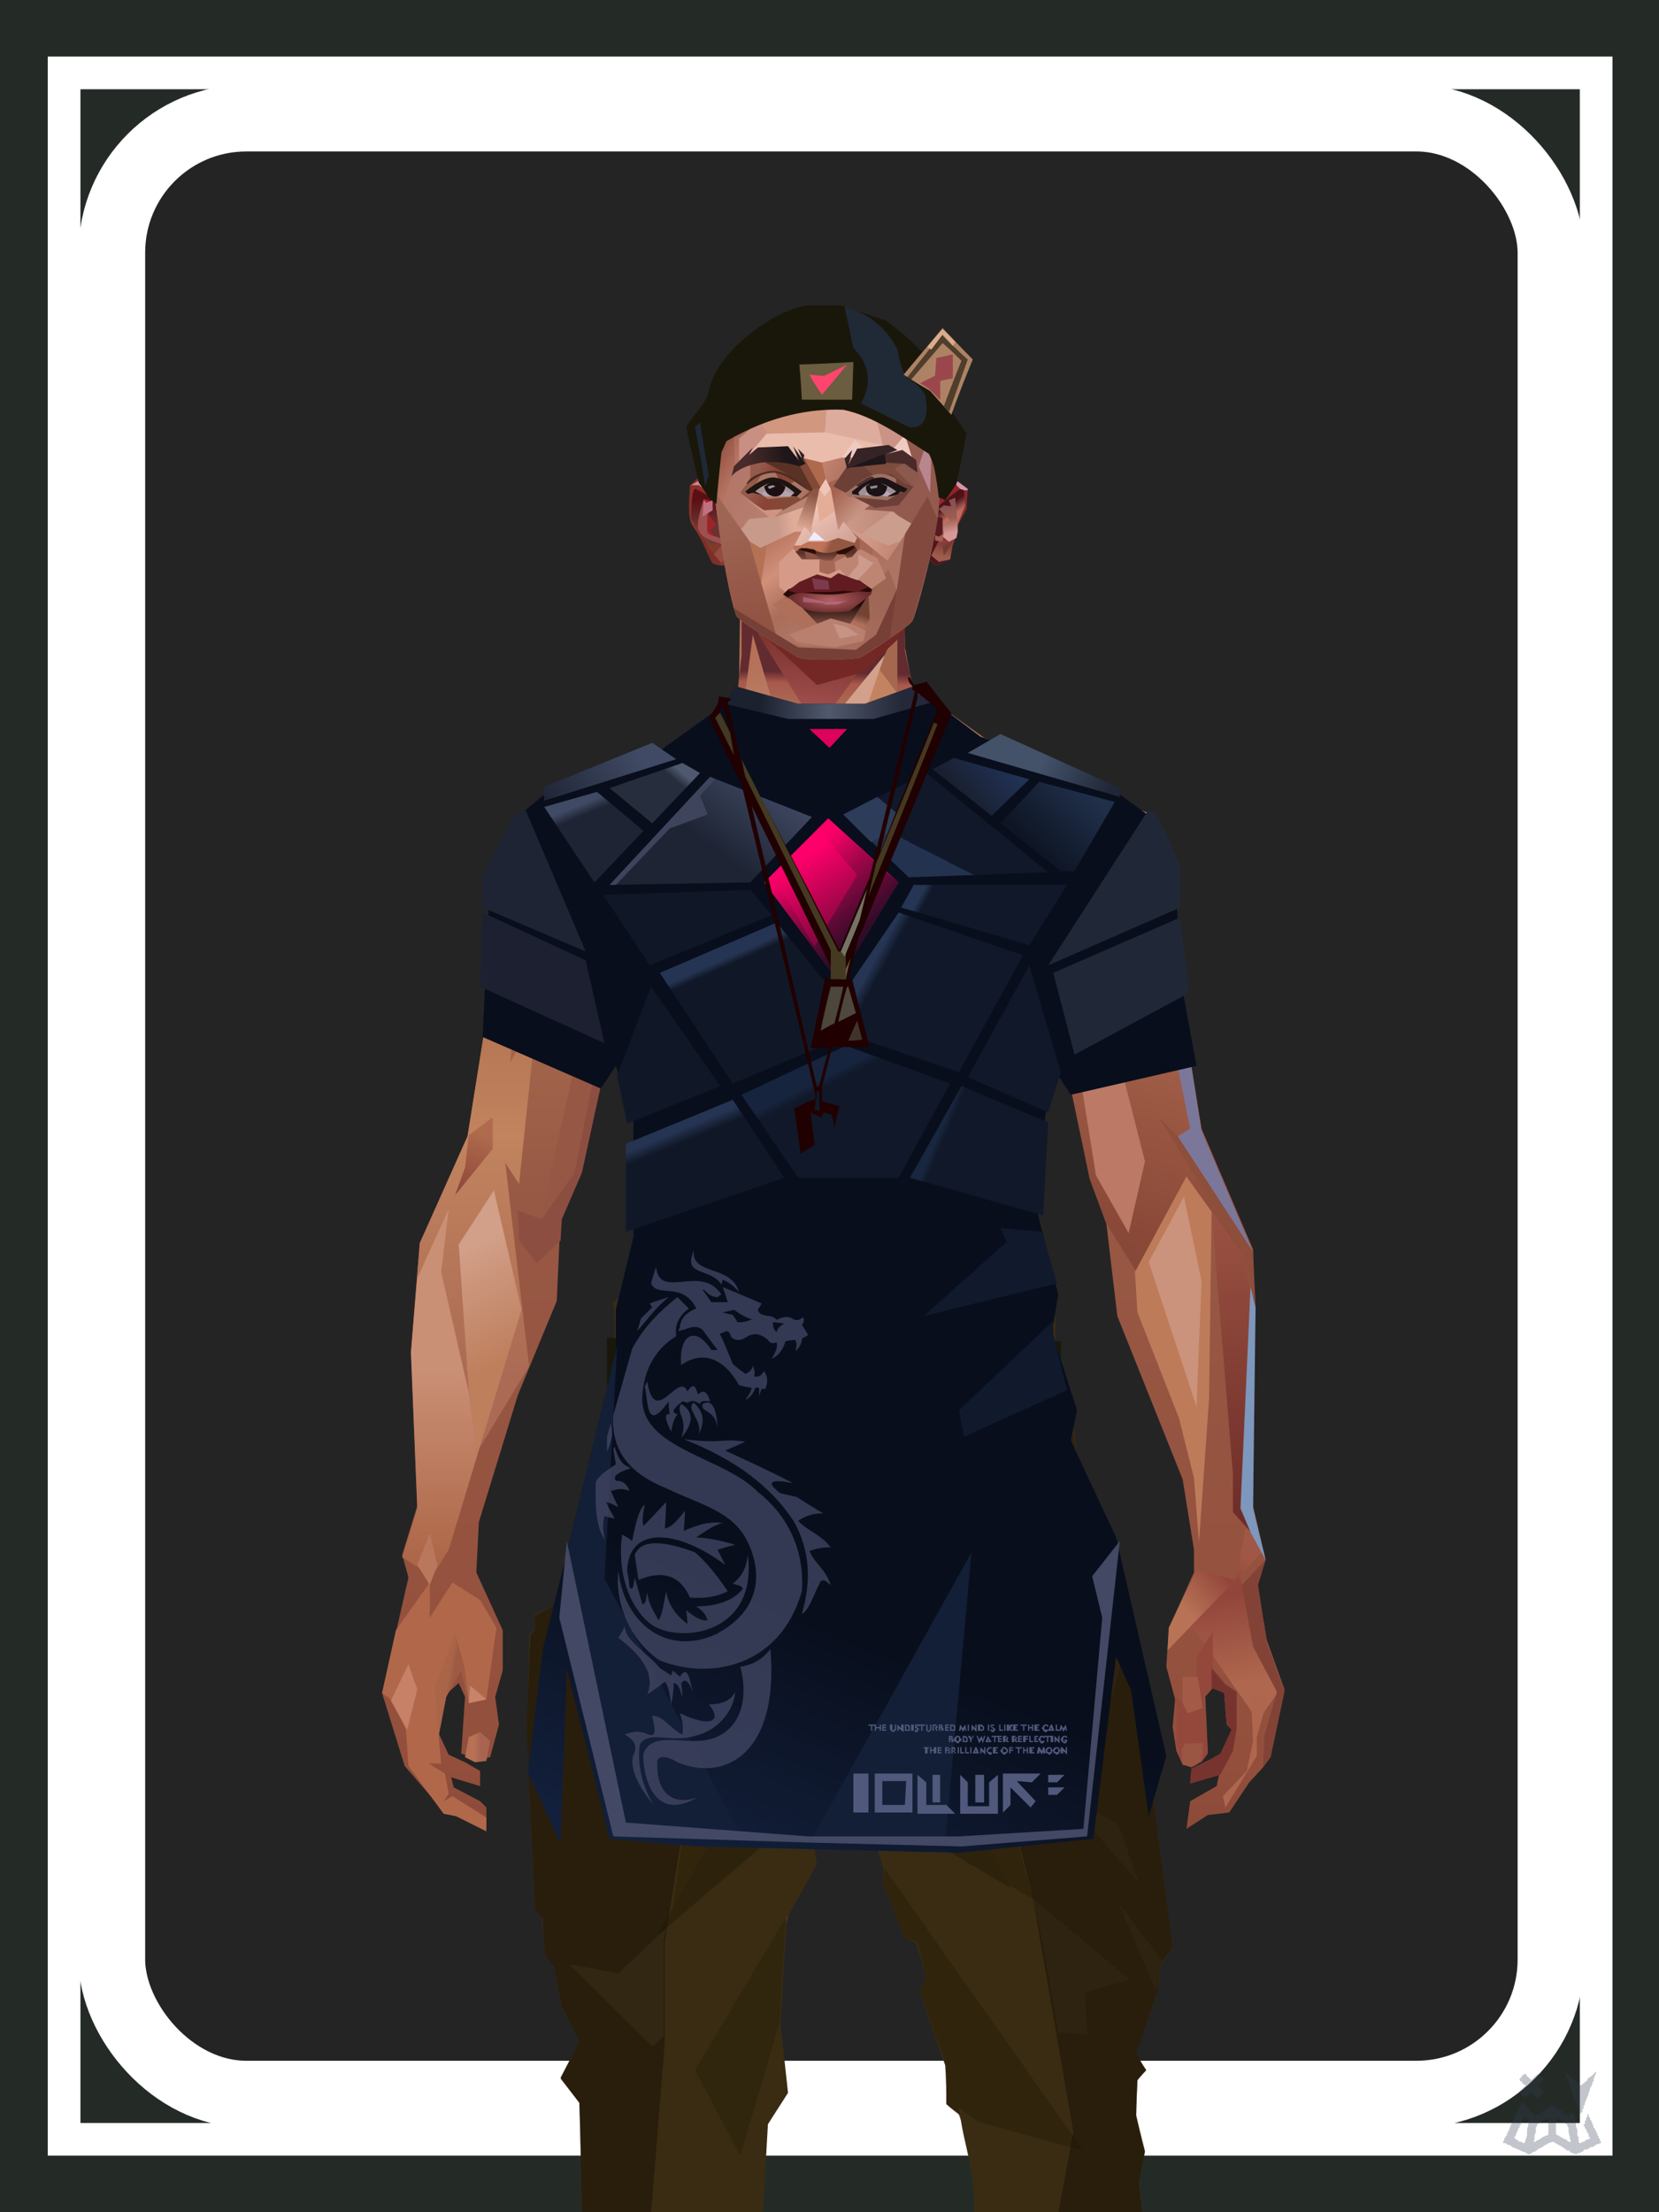 <?xml version="1.0" encoding="UTF-8"?><svg width="1320px" height="1760px" viewBox="0 0 1320 1760" version="1.1" xmlns="http://www.w3.org/2000/svg" xmlns:xlink="http://www.w3.org/1999/xlink"><defs></defs><g stroke="none" stroke-width="1" fill="none" id="id-30263" fill-rule="evenodd"><g id="id-30264"><rect fill="#242B27" width="1320" height="1760" x="0" y="0" id="id-30265"></rect><rect stroke="#FFFFFF" stroke-width="26" fill="#242B27" width="1219" height="1644" x="51" y="58" id="id-30265"></rect><rect stroke="#FFFFFF" stroke-width="53" fill="#242424" width="1145" height="1572" x="89" y="94" id="id-30265" rx="107"></rect></g></g><defs><linearGradient x1="50%" y1="6%" x2="50%" y2="100%" id="id-110524"><stop stop-color="#B37355" offset="0%"></stop><stop stop-color="#C58B67" offset="8%"></stop><stop stop-color="#A5684C" offset="20%"></stop><stop stop-color="#975844" offset="34%"></stop><stop stop-color="#934F3C" offset="71%"></stop><stop stop-color="#602521" offset="100%"></stop></linearGradient><linearGradient x1="50%" y1="-10%" x2="50%" y2="84%" id="id-110525"><stop stop-color="#A86549" offset="0%"></stop><stop stop-color="#C1845E" offset="49%"></stop><stop stop-color="#AB6A54" offset="100%"></stop></linearGradient><linearGradient x1="57%" y1="50%" x2="47%" y2="56%" id="id-110526"><stop stop-color="#7A3A33" offset="0%"></stop><stop stop-color="#783731" offset="100%"></stop></linearGradient><linearGradient x1="45%" y1="35%" x2="55%" y2="47%" id="id-110527"><stop stop-color="#A66552" offset="0%"></stop><stop stop-color="#824237" offset="100%"></stop></linearGradient><linearGradient x1="54%" y1="31%" x2="47%" y2="81%" id="id-110528"><stop stop-color="#A5684E" offset="0%"></stop><stop stop-color="#A7644C" offset="20%"></stop><stop stop-color="#8A4938" offset="71%"></stop><stop stop-color="#854739" offset="81%"></stop><stop stop-color="#824036" offset="100%"></stop></linearGradient><linearGradient x1="43%" y1="38%" x2="54%" y2="44%" id="id-110529"><stop stop-color="#AA6548" offset="0%"></stop><stop stop-color="#9E5B43" offset="100%"></stop></linearGradient><linearGradient x1="46%" y1="8%" x2="58%" y2="82%" id="id-110530"><stop stop-color="#C9906F" offset="0%"></stop><stop stop-color="#A45848" offset="100%"></stop></linearGradient><linearGradient x1="50%" y1="41%" x2="49%" y2="65%" id="id-110531"><stop stop-color="#622B30" offset="0%"></stop><stop stop-color="#A8594B" offset="27%"></stop><stop stop-color="#AB6F54" offset="100%"></stop></linearGradient><linearGradient x1="63%" y1="4%" x2="25%" y2="77%" id="id-110532"><stop stop-color="#D2A185" offset="0%"></stop><stop stop-color="#D5A88F" offset="55%"></stop><stop stop-color="#B97A5D" offset="100%"></stop></linearGradient><linearGradient x1="50%" y1="23%" x2="41%" y2="77%" id="id-110533"><stop stop-color="#7F3531" offset="0%"></stop><stop stop-color="#9D4D4C" offset="100%"></stop></linearGradient><linearGradient x1="47%" y1="22%" x2="55%" y2="89%" id="id-110534"><stop stop-color="#B57159" offset="0%"></stop><stop stop-color="#BC8971" offset="100%"></stop></linearGradient><linearGradient x1="86%" y1="87%" x2="11%" y2="66%" id="id-110535"><stop stop-color="#9E5C4A" offset="0%"></stop><stop stop-color="#8C4E40" offset="100%"></stop></linearGradient><linearGradient x1="71%" y1="11%" x2="50%" y2="100%" id="id-110536"><stop stop-color="#B27255" offset="0%"></stop><stop stop-color="#A5684C" offset="100%" stop-opacity="0"></stop></linearGradient><linearGradient x1="66%" y1="46%" x2="56%" y2="43%" id="id-110537"><stop stop-color="#8E5040" offset="0%"></stop><stop stop-color="#7D403A" offset="100%"></stop></linearGradient><linearGradient x1="100%" y1="41%" x2="50%" y2="63%" id="id-110538"><stop stop-color="#712725" offset="0%"></stop><stop stop-color="#732825" offset="100%"></stop></linearGradient><linearGradient x1="69%" y1="20%" x2="50%" y2="100%" id="id-110539"><stop stop-color="#925342" offset="0%"></stop><stop stop-color="#9D5A48" offset="100%"></stop></linearGradient><linearGradient x1="36%" y1="20%" x2="57%" y2="81%" id="id-110540"><stop stop-color="#B07254" offset="0%"></stop><stop stop-color="#B37355" offset="100%"></stop></linearGradient><linearGradient x1="26%" y1="83%" x2="92%" y2="50%" id="id-110541"><stop stop-color="#C48864" offset="0%" stop-opacity="0"></stop><stop stop-color="#C38B6B" offset="99%"></stop></linearGradient><linearGradient x1="17%" y1="56%" x2="85%" y2="45%" id="id-110542"><stop stop-color="#D0A183" offset="0%" stop-opacity="0"></stop><stop stop-color="#D0A183" offset="51%"></stop><stop stop-color="#C68E6E" offset="100%"></stop></linearGradient><linearGradient x1="17%" y1="24%" x2="74%" y2="87%" id="id-110543"><stop stop-color="#C78E6C" offset="0%"></stop><stop stop-color="#B87755" offset="100%"></stop></linearGradient><linearGradient x1="26%" y1="42%" x2="80%" y2="75%" id="id-110544"><stop stop-color="#D9B09C" offset="0%"></stop><stop stop-color="#D5A88F" offset="100%" stop-opacity="0"></stop></linearGradient><linearGradient x1="29%" y1="56%" x2="77%" y2="50%" id="id-110545"><stop stop-color="#CDA484" offset="0%"></stop><stop stop-color="#CB9D7C" offset="100%" stop-opacity="0"></stop></linearGradient><linearGradient x1="74%" y1="24%" x2="34%" y2="74%" id="id-110546"><stop stop-color="#C38260" offset="0%"></stop><stop stop-color="#C58865" offset="100%"></stop></linearGradient><linearGradient x1="66%" y1="100%" x2="40%" y2="0%" id="id-110547"><stop stop-color="#BC7A58" offset="0%"></stop><stop stop-color="#D7AA98" offset="46%"></stop><stop stop-color="#C28360" offset="100%"></stop></linearGradient><linearGradient x1="52%" y1="13%" x2="59%" y2="75%" id="id-110548"><stop stop-color="#92463B" offset="0%"></stop><stop stop-color="#AF684F" offset="100%"></stop></linearGradient><linearGradient x1="28%" y1="76%" x2="73%" y2="20%" id="id-110549"><stop stop-color="#B87356" offset="0%"></stop><stop stop-color="#91453A" offset="67%"></stop><stop stop-color="#A15745" offset="100%"></stop></linearGradient><linearGradient x1="50%" y1="0%" x2="50%" y2="100%" id="id-110550"><stop stop-color="#9A5242" offset="0%"></stop><stop stop-color="#6C2B27" offset="100%"></stop></linearGradient><linearGradient x1="66%" y1="59%" x2="24%" y2="66%" id="id-110551"><stop stop-color="#A36149" offset="0%"></stop><stop stop-color="#C07F5D" offset="100%"></stop></linearGradient><linearGradient x1="41%" y1="11%" x2="55%" y2="61%" id="id-110552"><stop stop-color="#CD9781" offset="0%"></stop><stop stop-color="#B4705C" offset="100%"></stop></linearGradient><linearGradient x1="19%" y1="58%" x2="66%" y2="43%" id="id-110553"><stop stop-color="#D3A389" offset="0%"></stop><stop stop-color="#C38761" offset="100%"></stop></linearGradient><linearGradient x1="73%" y1="50%" x2="30%" y2="53%" id="id-110554"><stop stop-color="#9B5F42" offset="0%"></stop><stop stop-color="#B67B61" offset="100%"></stop></linearGradient><linearGradient x1="31%" y1="0%" x2="50%" y2="100%" id="id-110555"><stop stop-color="#D5A897" offset="0%"></stop><stop stop-color="#D1A08E" offset="100%"></stop></linearGradient><linearGradient x1="29%" y1="43%" x2="65%" y2="100%" id="id-110556"><stop stop-color="#D29D85" offset="0%"></stop><stop stop-color="#C18265" offset="100%"></stop></linearGradient><linearGradient x1="13%" y1="78%" x2="84%" y2="50%" id="id-110557"><stop stop-color="#B77456" offset="0%"></stop><stop stop-color="#AA6244" offset="100%"></stop></linearGradient><linearGradient x1="50%" y1="0%" x2="36%" y2="100%" id="id-110558"><stop stop-color="#D1A187" offset="0%"></stop><stop stop-color="#CC957E" offset="100%"></stop></linearGradient><linearGradient x1="50%" y1="28%" x2="64%" y2="55%" id="id-110559"><stop stop-color="#CF9D80" offset="0%"></stop><stop stop-color="#C38869" offset="100%"></stop></linearGradient><linearGradient x1="40%" y1="55%" x2="62%" y2="71%" id="id-110560"><stop stop-color="#B47251" offset="0%"></stop><stop stop-color="#BA7B58" offset="100%"></stop></linearGradient><linearGradient x1="9%" y1="37%" x2="88%" y2="55%" id="id-110561"><stop stop-color="#9D5D46" offset="0%"></stop><stop stop-color="#86473B" offset="100%"></stop></linearGradient><linearGradient x1="62%" y1="19%" x2="50%" y2="100%" id="id-110562"><stop stop-color="#B06A4D" offset="0%"></stop><stop stop-color="#8E483A" offset="100%"></stop></linearGradient><linearGradient x1="45%" y1="18%" x2="51%" y2="67%" id="id-110563"><stop stop-color="#D29F88" offset="0%"></stop><stop stop-color="#BE7F5D" offset="100%"></stop></linearGradient><linearGradient x1="50%" y1="43%" x2="50%" y2="100%" id="id-110564"><stop stop-color="#CA9076" offset="0%"></stop><stop stop-color="#AB6344" offset="100%"></stop></linearGradient><linearGradient x1="45%" y1="50%" x2="58%" y2="50%" id="id-110565"><stop stop-color="#9D5D49" offset="0%"></stop><stop stop-color="#BE836D" offset="100%"></stop></linearGradient><linearGradient x1="33%" y1="74%" x2="77%" y2="42%" id="id-110566"><stop stop-color="#A8644F" offset="0%"></stop><stop stop-color="#B6765A" offset="100%"></stop></linearGradient><linearGradient x1="63%" y1="59%" x2="38%" y2="59%" id="id-110567"><stop stop-color="#A86451" offset="0%"></stop><stop stop-color="#B77154" offset="100%"></stop></linearGradient><linearGradient x1="50%" y1="0%" x2="50%" y2="100%" id="id-110568"><stop stop-color="#BD907D" offset="0%"></stop><stop stop-color="#9E5744" offset="100%"></stop></linearGradient><linearGradient x1="47%" y1="47%" x2="53%" y2="50%" id="id-110569"><stop stop-color="#C19B86" offset="0%"></stop><stop stop-color="#9E5744" offset="100%"></stop></linearGradient><linearGradient x1="50%" y1="0%" x2="50%" y2="100%" id="id-110570"><stop stop-color="#AC6553" offset="0%"></stop><stop stop-color="#9E5644" offset="100%"></stop></linearGradient><linearGradient x1="50%" y1="0%" x2="50%" y2="100%" id="id-110571"><stop stop-color="#B28775" offset="0%"></stop><stop stop-color="#B68776" offset="100%"></stop></linearGradient><linearGradient x1="0%" y1="55%" x2="100%" y2="55%" id="id-110572"><stop stop-color="#A2675E" offset="0%"></stop><stop stop-color="#8F4F4C" offset="100%"></stop></linearGradient><linearGradient x1="50%" y1="0%" x2="50%" y2="100%" id="id-110573"><stop stop-color="#AF8873" offset="0%"></stop><stop stop-color="#93493E" offset="100%"></stop></linearGradient><linearGradient x1="49%" y1="20%" x2="52%" y2="96%" id="id-110574"><stop stop-color="#9B5650" offset="0%"></stop><stop stop-color="#984D3F" offset="100%"></stop></linearGradient><linearGradient x1="50%" y1="0%" x2="50%" y2="100%" id="id-110575"><stop stop-color="#5A1D24" offset="0%"></stop><stop stop-color="#72332B" offset="100%"></stop></linearGradient><linearGradient x1="33%" y1="47%" x2="59%" y2="56%" id="id-110576"><stop stop-color="#8E4D39" offset="0%"></stop><stop stop-color="#7C3A31" offset="100%"></stop></linearGradient></defs><g transform=" translate(304,473)" id="id-110577"><polygon points="174 662 139 824 137 906 146 1082 171 1154 176 1211 174 1230 175 1284 287 1284 284 1265 308 1195 306 1124 345 952 343 912 353 879 362 881 371 877 383 904 391 970 434 1079 457 1202 475 1252 475 1284 596 1284 600 1225 591 1146 609 1103 612 997 596 842 545 671 539 640 528 606 531 569 509 498 522 403 539 360 539 348 563 464 576 498 585 574 637 704 646 760 646 778 626 822 624 853 631 879 629 901 632 920 637 931 647 931 657 920 655 877 659 867 670 874 672 899 676 903 667 923 644 934 643 945 666 939 664 948 643 960 640 982 657 971 674 969 690 945 701 933 704 926 707 923 713 892 718 871 704 832 696 786 703 768 693 725 693 521 652 425 629 282 626 203 612 175 567 156 548 141 530 139 479 114 422 73 416 42 415 1 285 0 284 73 279 83 242 114 196 137 171 139 155 156 108 175 91 228 91 287 68 431 30 516 23 602 28 725 16 764 21 782 0 874 18 932 49 968 59 970 83 982 83 965 78 960 57 949 55 941 78 948 78 936 66 929 53 923 45 906 51 875 61 866 66 877 63 922 75 927 86 925 93 899 90 877 96 856 96 824 75 778 77 738 108 637 139 562 142 495 159 458 180 358 199 403 203 461 211 504 188 564 191 608" fill="url(#id-110524)" id="id-110578"></polygon><polygon points="91 287 68 431 30 516 23 602 72 688 117 614 98 452 109 469 123 336 102 372 109 294 88 309 109 285" fill="url(#id-110525)" id="id-110578"></polygon><polygon points="383 906 391 972 434 1081 457 1204 475 1254 475 1287 596 1287 600 1226 591 1148 609 1105 612 999 602 904 584 908 584 846 535 683 456 705 382 878" fill="url(#id-110526)" id="id-110578"></polygon><polygon points="137 907 146 1083 171 1156 176 1212 174 1232 175 1286 175 1287 287 1287 284 1266 308 1197 306 1126 345 954 343 923 293 814 263 724 247 711" fill="url(#id-110527)" id="id-110578"></polygon><polygon points="545 673 539 641 528 608 531 571 509 500 522 405 539 361 539 350 563 465 576 500 601 540 660 491 688 529 652 427 629 283 626 205 612 177 568 157 548 142 530 141 479 116 422 75 416 44 415 3 360 3 360 715 462 724" fill="url(#id-110528)" id="id-110578"></polygon><polygon points="83 984 59 972 49 970 21 932 19 903 7 879 0 874 11 824 38 786 38 814 56 786 78 800 91 822 83 879 69 882 63 855 51 877 45 908 47 930 37 930 50 938 53 954 49 960 56 956 83 973" fill="#B1684A" id="id-110583"></polygon><polygon points="66 855 69 882 63 855 51 877 45 908 42 870 58 825" fill="url(#id-110529)" id="id-110583"></polygon><polygon points="83 879 69 882 70 868" fill="#C7846A" id="id-110583"></polygon><polygon points="481 376 513 349 558 291 522 368" fill="#885F60" id="id-110586"></polygon><polygon points="313 697 260 560 246 448 259 424 355 408 361 366 317 404 285 409 267 378 313 343 394 351 431 378 420 404 368 399 371 404 449 421 466 441 449 510 466 547 406 697 358 717" fill="url(#id-110530)" id="id-110587"></polygon><polygon points="410 90 430 82 423 76 416 45 416 7 286 9 286 48 283 76 278 86 244 114 195 139 366 139 390 70 410 26" fill="url(#id-110531)" id="id-110588"></polygon><polygon points="182 180 133 231 97 289 97 231 113 182 165 159" fill="url(#id-110532)" id="id-110589"></polygon><polygon points="346 107 384 55 409 31 414 23 299 31" fill="url(#id-110533)" id="id-110590"></polygon><polygon points="287 93 295 32 323 129" fill="url(#id-110534)" id="id-110591"></polygon><polygon points="336 139 314 151 270 146 224 139" fill="#E2B4A4" id="id-110592"></polygon><polygon points="410 84 409 136 461 129" fill="url(#id-110535)" id="id-110593"></polygon><polygon points="173 246 167 286 191 351 263 386 328 330 359 330 359 152 348 139 336 139 309 152" fill="url(#id-110536)" id="id-110594"></polygon><polygon points="464 159 516 190 500 159" fill="url(#id-110537)" id="id-110595"></polygon><polygon points="302 31 346 72 382 62 409 37 416 28 416 13" fill="url(#id-110538)" id="id-110596"></polygon><polygon points="263 151 191 202 219 151" fill="#B17054" id="id-110597"></polygon><polygon points="154 206 170 170 122 188" fill="#DEB7A9" id="id-110598"></polygon><polygon points="358 285 344 299 323 318 305 354 358 345 354 305" fill="url(#id-110539)" id="id-110599"></polygon><polygon points="260 361 265 387 203 371 191 347" fill="#94523B" id="id-110600"></polygon><polygon points="198 362 181 359 167 284" fill="#5E2227" id="id-110601"></polygon><polygon points="477 341 477 335 488 326 496 325 509 338 496 348 485 354" fill="#5D2221" id="id-110602"></polygon><polygon points="314 151 342 220 317 293 237 351 209 318 172 251 185 205 270 146" fill="url(#id-110540)" id="id-110603"></polygon><polygon points="314 151 330 238 209 318 172 251 185 205 270 146" fill="url(#id-110541)" id="id-110603"></polygon><polygon points="314 151 350 205 220 227 185 205 270 146" fill="url(#id-110542)" opacity="0.369" id="id-110603"></polygon><polygon points="211 335 223 322 242 327 244 332 235 353 213 349" fill="#642B26" id="id-110606"></polygon><polygon points="224 339 226 342 226 345 222 349 235 350 242 333 230 338 227 335" fill="#70434F" id="id-110607"></polygon><polygon points="488 343 491 347 486 351 479 338 489 327 495 327 493 336" fill="#6F373C" id="id-110608"></polygon><polygon points="485 339 488 343 493 337" fill="#92523E" id="id-110609"></polygon><polygon points="359 162 359 291 406 325 455 347 529 267 463 182 415 166" fill="url(#id-110543)" id="id-110610"></polygon><polygon points="359 178 359 281 391 302 391 249 489 270 461 189 415 166" fill="url(#id-110544)" id="id-110610"></polygon><polygon points="359 178 359 219 472 220 461 189 415 166 371 163" fill="url(#id-110545)" id="id-110610"></polygon><polygon points="358 178 372 168 440 156 413 137 378 158 411 80 396 60 358 146" fill="url(#id-110546)" id="id-110613"></polygon><polygon points="346 140 358 152 372 129 400 48 369 86 364 130" fill="#D3A08C" id="id-110614"></polygon><polygon points="591 281 601 226 559 159 514 159 523 138 499 156 571 263" fill="url(#id-110547)" id="id-110615"></polygon><polygon points="609 298 626 332 629 285 627 227 614 207 617 251" fill="#8581A0" id="id-110616"></polygon><polygon points="554 159 567 157 612 177 614 192 579 175 603 207 601 226" fill="#B67758" id="id-110617"></polygon><polygon points="641 823 648 826 697 896 713 873 682 781" fill="url(#id-110548)" id="id-110618"></polygon><polygon points="625 840 700 762 688 738 679 784 648 776 626 822" fill="url(#id-110549)" id="id-110618"></polygon><polygon points="648 862 648 845 661 825 661 870 654 878 657 922 652 929 637 929 632 914 632 893 632 877 644 888" fill="#94473B" id="id-110620"></polygon><polygon points="554 375 577 333 607 451 594 508 568 462" fill="#BB7966" id="id-110621"></polygon><polygon points="623 326 643 425 633 431 693 523 652 427 636 326 625 315" fill="#7B779A" id="id-110622"></polygon><polygon points="628 274 638 339 623 314" fill="#6F393C" id="id-110623"></polygon><polygon points="693 523 695 567 685 525 618 416 633 431" fill="#8D4E3B" id="id-110624"></polygon><polygon points="640 463 599 539 601 571 634 655 646 703 650 754 658 640 660 491" fill="#BD7B5A" id="id-110625"></polygon><polygon points="610 531 648 646 652 546 638 479" fill="#CB937C" id="id-110625"></polygon><polygon points="693 748 677 730 677 700 660 491 685 525 691 552 684 727" fill="url(#id-110550)" id="id-110627"></polygon><polygon points="691 746 703 768 693 727 695 567 691 551 683 727" fill="#7E97BD" id="id-110628"></polygon><polygon points="260 559 310 683 355 716 263 713 238 685 195 582" fill="url(#id-110551)" id="id-110629"></polygon><polygon points="637 931 636 919 639 914 653 914 653 922 651 929 648 931 644 933" fill="#9B5543" id="id-110630"></polygon><polygon points="637 861 637 882 641 890 653 886 649 861" fill="#A35B48" id="id-110631"></polygon><polygon points="691 871 693 912 688 936 669 956 671 965 696 924 696 909 705 877" fill="#AE664F" id="id-110632"></polygon><polygon points="703 768 684 788 693 837 712 873 702 908 701 933 707 925 718 873 704 834 697 788" fill="#824336" id="id-110633"></polygon><polygon points="667 939 643 946 644 934 657 928 667 922 676 903 672 899 670 874 660 870 660 854 671 867 680 873 680 902 677 920" fill="#77342E" id="id-110634"></polygon><polygon points="361 510 359 634 426 561 420 535" fill="url(#id-110552)" opacity="0.626" id="id-110635"></polygon><polygon points="319 403 289 399 268 380 313 343 361 348 362 372" fill="url(#id-110553)" id="id-110636"></polygon><polygon points="171 141 168 151 180 151 204 139 196 138" fill="url(#id-110554)" id="id-110637"></polygon><polygon points="359 308 362 360 382 334" fill="#BB7863" opacity="0.625" id="id-110638"></polygon><polygon points="360 546 360 584 387 551 374 540" fill="url(#id-110555)" opacity="0.626" id="id-110639"></polygon><polygon points="346 542 360 547 373 540 360 534" fill="#763735" id="id-110640"></polygon><polygon points="325 545 277 503 259 561 308 579" fill="url(#id-110556)" opacity="0.758" id="id-110641"></polygon><polygon points="389 499 460 467 449 510 404 520" fill="url(#id-110557)" id="id-110642"></polygon><polygon points="364 491 361 403 420 428" fill="url(#id-110558)" opacity="0.758" id="id-110643"></polygon><polygon points="262 446 333 446 323 469 279 492" fill="url(#id-110559)" opacity="0.758" id="id-110644"></polygon><polygon points="259 425 279 496 259 561 236 528 213 443 227 425 243 447" fill="url(#id-110560)" id="id-110645"></polygon><polygon points="412 343 444 374 466 383 499 351 447 354 416 339" fill="url(#id-110561)" id="id-110646"></polygon><polygon points="164 252 163 278 128 284" fill="#85483C" id="id-110647"></polygon><polygon points="58 478 88 441 88 416 69 430 66 456" fill="url(#id-110562)" id="id-110648"></polygon><polygon points="76 684 69 634 61 517 89 474 111 569" fill="url(#id-110563)" id="id-110649"></polygon><polygon points="53 489 47 539 69 635 76 684 53 760 40 781 16 766 28 727 23 604 28 544" fill="url(#id-110564)" id="id-110650"></polygon><polygon points="136 452 127 497 153 460 177 340 170 300" fill="#965744" id="id-110651"></polygon><polygon points="181 359 159 460 143 497 142 514 123 532 109 514 108 490 127 497 153 460 177 340" fill="#8D4E42" id="id-110651"></polygon><polygon points="38 747 28 772 38 788 44 772" fill="#BB775C" id="id-110653"></polygon><polygon points="359 379 342 413 361 444 377 417" fill="url(#id-110565)" id="id-110654"></polygon><polygon points="196 581 260 561 229 519" fill="url(#id-110566)" id="id-110655"></polygon><polygon points="74 929 66 925 69 909 78 905 86 912 83 928" fill="url(#id-110567)" id="id-110656"></polygon><polygon points="20 903 7 880 21 851 28 871" fill="#C78167" id="id-110657"></polygon><polygon points="218 1123 203 1040 191 913 171 1090 182 1169 230 1208 261 1237 270 1213 234 1175 212 1157 272 1191 281 1169" fill="url(#id-110568)" opacity="0.808" id="id-110658"></polygon><polygon points="182 1207 181 1155 213 1106 236 1166 230 1210" fill="#A8614D" id="id-110659"></polygon><polygon points="187 902 211 1137 227 1161 275 1187 299 1137 272 1009 299 918 269 791 211 836" fill="url(#id-110569)" id="id-110660"></polygon><polygon points="288 1079 311 1040 311 942 295 903 264 1019 275 1188 301 1137" fill="url(#id-110570)" id="id-110661"></polygon><polygon points="584 908 604 1008 608 1106 614 998 599 887" fill="#848BB1" id="id-110662"></polygon><polygon points="430 886 488 1140 535 1115 561 925 566 886 536 816 500 786" fill="url(#id-110571)" opacity="0.792" id="id-110663"></polygon><polygon points="581 921 588 1011 584 1112 576 1162 544 1046 566 886" fill="url(#id-110572)" id="id-110664"></polygon><polygon points="561 1247 518 1200 472 1112 494 931 505 931 594 1188 579 1244" fill="url(#id-110573)" id="id-110665"></polygon><polygon points="531 1221 539 1263 536 1269 516 1287 509 1287 500 1263 513 1199 488 1226 462 1170 472 1101 427 1010 398 877 469 771 518 739 536 818 500 787 433 890 477 1078 534 1212" fill="url(#id-110574)" id="id-110666"></polygon><polygon points="321 1058 284 852 258 721 266 733 371 879 362 883 354 881 343 914 345 954" fill="#995346" id="id-110667"></polygon><polygon points="429 1068 424 875 536 705 454 704 380 865 384 906 391 972" fill="#9E5752" opacity="0.394" id="id-110668"></polygon><polygon points="175 1262 194 1287 206 1287 225 1226 213 1249 175 1221 174 1232" fill="#743428" id="id-110669"></polygon><polygon points="528 1227 554 1234 569 1169 549 1168" fill="#AC7064" id="id-110670"></polygon><polygon points="546 678 545 672 539 641 528 608 531 571 509 500 522 405 539 361 539 350 547 389 542 330 558 289 517 369 528 369 517 411 499 442 509 465 488 531 507 525 522 585 449 724" fill="url(#id-110575)" id="id-110578"></polygon><polygon points="402 722 490 609 522 585 449 723" fill="#94493C" id="id-110672"></polygon><polygon points="174 664 139 826 137 907 139 937 238 690 352 886 354 881 362 883 371 879 383 906 471 773 548 712 596 844 545 673 539 641 478 697 449 723 278 705 232 657 188 566 191 610" fill="url(#id-110576)" id="id-110578"></polygon><polygon points="189 616 211 620 190 586 190 609" fill="#813F3A" id="id-110674"></polygon><polygon points="139 836 225 709 167 697 139 826" fill="#753E2A" id="id-110675"></polygon><polygon points="518 734 596 843 547 678" fill="#622B30" id="id-110676"></polygon><polygon points="415 778 447 726 314 744 329 762" fill="#A6564C" opacity="0.520" id="id-110578"></polygon><polygon points="411 685 463 666 456 573" fill="#7A3B33" id="id-110678"></polygon></g><defs><linearGradient x1="53%" y1="5%" x2="47%" y2="91%" id="id-111278"><stop stop-color="#932126" offset="0%"></stop><stop stop-color="#873F39" offset="82%"></stop><stop stop-color="#9E5E4F" offset="100%"></stop></linearGradient><linearGradient x1="62%" y1="61%" x2="50%" y2="36%" id="id-111279"><stop stop-color="#BA6E61" offset="0%"></stop><stop stop-color="#4D1217" offset="100%"></stop></linearGradient><linearGradient x1="50%" y1="13%" x2="57%" y2="81%" id="id-111280"><stop stop-color="#885154" offset="0%"></stop><stop stop-color="#9E5E4F" offset="52%"></stop><stop stop-color="#D79898" offset="100%"></stop></linearGradient><linearGradient x1="50%" y1="0%" x2="54%" y2="88%" id="id-111281"><stop stop-color="#8B2F27" offset="0%"></stop><stop stop-color="#803A2B" offset="100%"></stop></linearGradient><linearGradient x1="36%" y1="75%" x2="36%" y2="18%" id="id-111282"><stop stop-color="#6F3938" offset="0%"></stop><stop stop-color="#590F13" offset="100%"></stop></linearGradient><linearGradient x1="33%" y1="21%" x2="62%" y2="79%" id="id-111283"><stop stop-color="#A56757" offset="0%"></stop><stop stop-color="#B57363" offset="10%"></stop><stop stop-color="#B9735D" offset="53%"></stop><stop stop-color="#D0907A" offset="70%"></stop><stop stop-color="#AA6E5A" offset="88%"></stop><stop stop-color="#AD7464" offset="100%"></stop></linearGradient><linearGradient x1="28%" y1="56%" x2="79%" y2="54%" id="id-111284"><stop stop-color="#C89A8A" offset="0%"></stop><stop stop-color="#E0AD98" offset="16%"></stop><stop stop-color="#C08C7D" offset="100%"></stop></linearGradient><linearGradient x1="68%" y1="59%" x2="18%" y2="46%" id="id-111285"><stop stop-color="#B78372" offset="0%"></stop><stop stop-color="#B4786A" offset="100%"></stop></linearGradient><linearGradient x1="26%" y1="17%" x2="91%" y2="50%" id="id-111286"><stop stop-color="#945344" offset="0%"></stop><stop stop-color="#B3715E" offset="16%"></stop><stop stop-color="#CB8C74" offset="51%"></stop><stop stop-color="#935A4F" offset="100%"></stop></linearGradient><linearGradient x1="45%" y1="16%" x2="52%" y2="84%" id="id-111287"><stop stop-color="#9F6554" offset="0%"></stop><stop stop-color="#925343" offset="100%"></stop></linearGradient><linearGradient x1="91%" y1="32%" x2="50%" y2="77%" id="id-111288"><stop stop-color="#9D6655" offset="0%"></stop><stop stop-color="#A96C5D" offset="100%"></stop></linearGradient><linearGradient x1="72%" y1="40%" x2="61%" y2="55%" id="id-111289"><stop stop-color="#734233" offset="0%"></stop><stop stop-color="#AE705B" offset="100%"></stop></linearGradient><linearGradient x1="50%" y1="33%" x2="50%" y2="100%" id="id-111290"><stop stop-color="#1E0D0C" offset="0%"></stop><stop stop-color="#7F4D40" offset="100%"></stop></linearGradient><linearGradient x1="34%" y1="50%" x2="87%" y2="60%" id="id-111291"><stop stop-color="#D09A88" offset="0%"></stop><stop stop-color="#C38774" offset="100%"></stop></linearGradient><linearGradient x1="14%" y1="54%" x2="60%" y2="65%" id="id-111292"><stop stop-color="#945B4B" offset="0%"></stop><stop stop-color="#894336" offset="50%"></stop><stop stop-color="#824937" offset="100%"></stop></linearGradient><linearGradient x1="50%" y1="0%" x2="50%" y2="100%" id="id-111293"><stop stop-color="#CE9386" offset="0%"></stop><stop stop-color="#C99387" offset="100%"></stop></linearGradient><linearGradient x1="50%" y1="9%" x2="44%" y2="54%" id="id-111294"><stop stop-color="#C58372" offset="0%"></stop><stop stop-color="#D2977F" offset="100%"></stop></linearGradient><linearGradient x1="61%" y1="87%" x2="61%" y2="8%" id="id-111295"><stop stop-color="#DEAC9D" offset="0%" stop-opacity="0"></stop><stop stop-color="#D69C96" offset="100%"></stop></linearGradient><radialGradient cx="50%" cy="39%" r="61%" id="id-111296" fx="50%" fy="39%" gradientTransform=" translate(0.500,0.392) scale(0.254,1) rotate(90) scale(1,3) translate(-0.500,-0.392)"><stop stop-color="#B36061" offset="0%"></stop><stop stop-color="#6C2C2E" offset="100%"></stop></radialGradient><linearGradient x1="67%" y1="12%" x2="50%" y2="100%" id="id-111297"><stop stop-color="#8D5644" offset="0%"></stop><stop stop-color="#E0AD98" offset="100%"></stop></linearGradient><linearGradient x1="45%" y1="50%" x2="56%" y2="52%" id="id-111298"><stop stop-color="#BF7357" offset="0%"></stop><stop stop-color="#945741" offset="100%"></stop></linearGradient><linearGradient x1="18%" y1="22%" x2="62%" y2="71%" id="id-111299"><stop stop-color="#A5624F" offset="0%"></stop><stop stop-color="#C59181" offset="100%"></stop></linearGradient><linearGradient x1="50%" y1="35%" x2="87%" y2="93%" id="id-111300"><stop stop-color="#EEC5B7" offset="0%"></stop><stop stop-color="#D1A398" offset="100%"></stop></linearGradient><linearGradient x1="50%" y1="115%" x2="50%" y2="50%" id="id-111301"><stop stop-color="#925F51" offset="0%"></stop><stop stop-color="#593128" offset="100%"></stop></linearGradient><linearGradient x1="73%" y1="44%" x2="22%" y2="46%" id="id-111302"><stop stop-color="#1F1619" offset="0%"></stop><stop stop-color="#492A2A" offset="100%"></stop></linearGradient></defs><g transform=" translate(548,259)" id="id-111303"><g id="id-111304"><g transform=" translate(0,121)" id="id-111305"><polygon points="199 13 214 3 222 9 221 25 214 38 214 43 210 54 208 65 197 70 190 64" fill="url(#id-111278)" id="id-111306"></polygon><polygon points="197 24 209 14 216 9 219 10 220 22 214 37 195 43" fill="url(#id-111279)" id="id-111307"></polygon><polygon points="203 38 208 34 199 25 203 22 209 23 207 18 212 16 214 38 214 43 213 48 207 51 201 46" fill="url(#id-111280)" id="id-111306"></polygon><polygon points="212 5 214 3 222 9 222 10 219 10 216 9" fill="#D497AD" id="id-111306"></polygon><polygon points="208 65 197 70 190 64 194 42 199 50 193 62 199 67" fill="#50151B" id="id-111306"></polygon><polygon points="203 62 202 54 211 50" fill="#723C31" id="id-111311"></polygon><polygon points="196 50 202 51 203 42 196 46" fill="#A06051" id="id-111312"></polygon><polygon points="194 45 199 47 202 45 202 32 197 31" fill="#561B1F" id="id-111313"></polygon><path d=" M 30,70 C 24,70 20,69 19,68 C 17,66 12,52 8,46 C 4,39 2,38 1,33 C 0,30 0,21 1,6 L 8,0 L 23,9 L 30,70 Z" fill="url(#id-111281)" id="id-111314"></path><polygon points="8 6 2 6 7 3 10 2 23 9 19 14" fill="#C9899B" id="id-111314"></polygon><path d=" M 26,68 C 23,69 20,69 19,68 C 17,66 12,52 8,46 C 7,44 6,43 6,42 C 9,45 10,47 12,48 C 13,50 14,52 16,56 L 26,68 Z" fill="#7E2E28" id="id-111314"></path><polygon points="26 68 29 65 27 53 20 61" fill="#954B3F" id="id-111314"></polygon><path d=" M 23,19 C 12,12 6,9 5,9 C 3,10 2,18 2,33 L 17,53 L 26,52 L 23,19 Z" fill="url(#id-111282)" id="id-111318"></path><polygon points="12 17 19 19 18 26 15 28 22 38 21 49 12 44" fill="#9C2429" id="id-111319"></polygon><path d=" M 27,53 C 16,50 10,47 8,42 C 6,38 8,30 12,17 L 15,23 C 15,36 14,42 15,43 C 15,45 18,46 25,48 L 27,53 Z" fill="#9E4F4F" id="id-111320"></path><polygon points="11 31 19 26 19 18 14 20 12 18" fill="#C07080" id="id-111321"></polygon><polygon points="20 46 17 42 22 37 25 48" fill="#6A3032" id="id-111322"></polygon></g><g transform=" translate(18,0)" id="id-111323"><path d=" M 20,231 C 18,227 11,201 5,153 C 3,140 2,128 1,117 C -1,91 4,63 8,49 C 9,46 16,35 16,34 C 30,20 56,0 94,0 C 157,0 178,45 181,51 C 183,57 183,111 181,144 C 178,177 162,232 160,235 C 158,239 124,261 119,264 C 113,266 74,267 69,264 C 64,261 22,235 20,231 Z" fill="url(#id-111283)" id="id-111324"></path><polygon points="7 140 17 117 33 106 149 120 167 144 154 168 73 161 39 177 29 171" fill="url(#id-111284)" id="id-111325"></polygon><polygon points="7 140 17 117 33 106 31 136 77 131 86 136 75 144 52 152 49 152 30 154 23 163" fill="url(#id-111285)" id="id-111325"></polygon><path d=" M 5,153 C 3,140 2,128 1,117 C -1,91 4,63 8,49 C 9,46 16,35 16,34 C 30,20 56,0 94,0 C 157,0 178,45 181,51 C 183,57 183,111 181,144 C 181,149 180,153 179,158 L 159,161 L 145,148 L 115,146 L 101,161 L 86,110 L 108,103 C 144,108 161,111 161,110 C 158,100 155,92 154,86 C 152,81 151,76 149,69 L 159,43 L 95,32 L 26,43 L 17,71 L 19,112 L 5,153 Z" fill="url(#id-111286)" id="id-111324"></path><polygon points="39 209 44 175 39 177 29 171" fill="#B57154" id="id-111325"></polygon><path d=" M 20,231 C 18,227 11,201 5,153 C 4,146 3,140 3,133 L 30,171 L 54,255 C 40,246 21,234 20,231 Z" fill="url(#id-111287)" id="id-111324"></path><polygon points="120 214 141 194 148 212 132 249 115 262 65 259 56 251 73 255 98 256" fill="url(#id-111288)" id="id-111330"></polygon><path d=" M 20,231 C 19,230 19,228 18,225 L 69,256 L 115,258 L 131,246 L 148,209 L 145,247 C 134,254 122,262 119,264 C 113,266 74,267 69,264 C 64,261 22,235 20,231 Z" fill="#764037" id="id-111324"></path><polygon points="80 183 80 201 103 202 128 183 128 174 108 161" fill="#A66755" id="id-111332"></polygon><polygon points="99 197 98 188 119 178 132 185 139 201 121 214" fill="#BE8572" id="id-111333"></polygon><polygon points="108 201 117 190 117 182 129 189 115 204" fill="#CC9B8C" id="id-111334"></polygon><polygon points="60 213 54 208 54 188 67 176 88 184 86 187 86 196 93 198 102 194 113 205" fill="#D69B88" id="id-111335"></polygon><polygon points="49 222 65 211 125 212 126 233 120 246 75 244" fill="url(#id-111289)" id="id-111336"></polygon><polygon points="125 214 110 238 84 237 70 222" fill="url(#id-111290)" id="id-111337"></polygon><polygon points="69 252 62 246 95 233 113 238 123 243 121 251 98 256" fill="#BA806F" id="id-111338"></polygon><polygon points="102 249 97 237 108 240 117 246" fill="#C69384" id="id-111339"></polygon><polygon points="151 171 140 187 108 161 141 174" fill="url(#id-111291)" id="id-111340"></polygon><polygon points="117 109 126 125 157 130 163 120 151 101" fill="#7D4C3D" id="id-111341"></polygon><polygon points="160 158 150 172 141 175 119 166 143 148" fill="#CB9D8D" id="id-111340"></polygon><polygon points="160 128 146 114 155 108 164 117 167 125 163 122" fill="#8C594E" id="id-111343"></polygon><polygon points="86 130 91 122 88 109 70 105" fill="#AF694D" id="id-111344"></polygon><polygon points="23 133 41 147 57 147 80 134 85 140 87 129 74 106 31 109 31 122" fill="url(#id-111292)" id="id-111345"></polygon><polygon points="43 109 60 118 72 128 82 133 69 109 52 105" fill="#593225" id="id-111346"></polygon><polygon points="28 138 48 154 57 146 42 147" fill="#CE9581" id="id-111347"></polygon><polygon points="94 31 159 40 152 69 154 90 145 103 90 86" fill="#DEAC9D" id="id-111348"></polygon><path d=" M 180,154 C 175,187 161,232 160,235 C 159,237 151,243 142,249 L 154,166 L 172,136 L 180,154 Z" fill="#824A3F" id="id-111324"></path><polygon points="121 35 159 40 152 69 154 90 145 103 138 101" fill="url(#id-111293)" id="id-111348"></polygon><polygon points="38 76 33 42 94 31 90 86 42 86" fill="url(#id-111294)" id="id-111351"></polygon><polygon points="45 86 38 76 22 90 22 112" fill="#C98F82" id="id-111352"></polygon><path d=" M 32,20 C 47,10 68,0 94,0 C 115,0 131,5 143,11 L 161,32 L 143,38 L 139,62 L 93,34 L 32,20 Z" fill="url(#id-111295)" opacity="0.484" id="id-111324"></path><polygon points="174 133 176 78 165 112" fill="#B7868E" id="id-111354"></polygon><polygon points="167 55 176 78 169 100" fill="#854F45" id="id-111354"></polygon><polygon points="28 105 44 86 91 85 140 96 88 109 55 101" fill="#EABCAB" id="id-111356"></polygon><polygon points="104 105 128 105 160 106 154 87 144 99 126 102 114 91" fill="#EECAC1" id="id-111357"></polygon></g></g><g transform=" translate(75,197)" id="id-111358"><polygon points="0 17 4 13 27 3 38 6 44 2 61 6 71 13 69 17 34 28 5 20" fill="#290B08" id="id-111359"></polygon><polygon points="12 16 4 14 13 7 27 1 38 4 44 0 60 6 68 11 59 15 49 14 38 15 24 15" fill="#621C21" id="id-111359"></polygon><polygon points="36 6 37 13 25 13 23 4" fill="#7C3A4F" id="id-111359"></polygon><path d=" M 4,19 C 11,25 16,29 22,30 C 30,32 52,31 53,30 C 54,29 60,25 70,17 L 71,14 C 71,15 70,15 67,15 C 64,15 64,14 58,15 C 52,15 48,17 37,17 C 26,17 15,15 12,16 C 10,16 7,17 4,19 Z" fill="url(#id-111296)" id="id-111362"></path><polygon points="16 19 16 23 33 24 33 25 43 25 51 22 34 23" fill="#C07AA2" opacity="0.532" id="id-111363"></polygon></g><polygon points="95 135 84 164 97 164 104 130 99 130" fill="url(#id-111297)" id="id-111364"></polygon><polygon points="84 175 83 177 90 186 105 186 109 187 114 187 119 181 124 182 126 185 130 184 136 177 136 171 134 169 105 165" fill="url(#id-111298)" id="id-111365"></polygon><polygon points="119 163 111 125 119 122 144 143" fill="url(#id-111299)" id="id-111366"></polygon><path d=" M 84,175 L 92,160 L 97,165 L 104,130 L 109,122 L 113,130 L 119,163 L 123,156 L 134,169 L 132,173 L 119,169 L 110,172 L 95,172 C 93,173 91,174 89,175 C 88,175 86,175 84,175 Z" fill="url(#id-111300)" id="id-111367"></path><polygon points="179 128 167 143 148 145 115 128 126 112 137 110 148 120 161 118 172 126" fill="#6D4037" id="id-111368"></polygon><polygon points="102 140 104 130 108 136 113 130 116 148 104 156" fill="#E4AD96" id="id-111367"></polygon><polygon points="95 171 100 164 108 171" fill="#F0ECFD" id="id-111370"></polygon><path d=" M 110,181 C 103,181 97,177 93,177 C 90,177 88,178 85,180 L 90,186 L 105,186 L 109,187 L 114,187 L 119,181 L 124,182 L 126,185 L 130,184 L 134,179 C 133,176 132,175 131,175 C 130,175 117,181 110,181 Z" fill="url(#id-111301)" id="id-111365"></path><polygon points="92 180 94 186 105 186 97 179" fill="#895445" id="id-111365"></polygon><polygon points="117 180 131 175 132 177 124 182 119 182" fill="#290E08" id="id-111373"></polygon><polygon points="87 178 90 177 99 178 101 179 101 182 94 180" fill="#290E08" id="id-111374"></polygon><g transform=" translate(34,94)" id="id-111375"><path d=" M 0,26 C 4,21 12,17 24,15 C 35,14 45,15 54,18 L 59,16 L 49,2 L 54,14 L 45,2 L 21,3 L 14,9 L 17,3 L 2,18 L 0,26 Z" fill="url(#id-111302)" id="id-111376"></path><polygon points="122 15 138 16 148 23 147 13 136 5 120 9" fill="#492A2A" id="id-111377"></polygon><polygon points="53 4 58 9 57 14" fill="#332325" id="id-111378"></polygon><polygon points="90 12 92 20 132 5 125 1 100 4 93 17 96 5" fill="#352325" id="id-111379"></polygon><polygon points="94 19 123 16 122 8" fill="#1F1619" id="id-111380"></polygon></g><path d=" M 165,122 L 165,128 L 170,132 L 158,139 L 126,136 L 125,133 L 133,127 C 140,121 147,118 152,118 C 157,118 162,120 165,122 Z" fill="#9D7061" id="id-111381"></path><path d=" M 136,129 L 133,127 C 139,123 143,120 146,120 L 150,123 L 136,129 Z" fill="#4F302B" id="id-111381"></path><path d=" M 130,134 L 130,132 C 140,124 148,120 155,121 C 159,122 162,124 166,126 C 168,127 170,128 174,130 C 172,133 171,133 169,132 C 168,133 167,133 167,134 C 165,135 162,136 158,136 L 136,135 L 130,134 Z" fill="#1C1316" id="id-111383"></path><path d=" M 135,133 L 136,135 L 158,136 L 165,132 C 158,127 153,125 149,125 C 144,125 139,128 135,133 Z" fill="#B5A7B5" id="id-111384"></path><path d=" M 135,133 L 136,135 L 140,135 C 142,131 144,129 148,129 C 151,128 155,130 161,134 L 165,132 C 158,127 153,125 149,125 C 144,125 139,128 135,133 Z" fill="#A28F91" id="id-111384"></path><path d=" M 149,136 C 154,136 157,134 158,128 C 154,126 151,124 149,124 C 146,124 144,126 141,128 C 141,133 143,135 149,136 Z" fill="#1B1216" id="id-111384"></path><polygon points="144 128 145 130 150 129 150 127" fill="#8F8793" id="id-111387"></polygon><polygon points="53 127 58 118 69 117 72 123 80 127 84 124 96 132 89 138 86 136 63 138 57 134" fill="#A97665" id="id-111388"></polygon><path d=" M 46,126 C 48,121 54,118 63,116 C 72,114 83,119 96,132 C 84,123 75,118 68,117 C 62,117 55,119 47,126 L 46,126 Z" fill="#4E2B23" id="id-111389"></path><path d=" M 47,134 L 45,132 C 55,124 63,120 69,121 C 76,122 82,126 90,132 L 86,136 L 59,135 L 51,133 L 47,134 Z" fill="#1E1410" id="id-111390"></path><path d=" M 53,132 L 61,136 L 81,136 L 84,133 C 78,128 73,125 69,125 C 64,125 59,127 53,132 Z" fill="#B4A3AF" id="id-111391"></path><path d=" M 53,132 L 58,134 C 60,131 63,130 68,130 C 73,130 78,131 83,134 L 84,133 C 78,128 73,125 69,125 C 64,125 59,127 53,132 Z" fill="#A69398" id="id-111391"></path><path d=" M 69,136 C 73,136 76,133 77,128 C 74,126 71,124 69,124 C 66,124 63,126 60,128 C 61,133 64,136 69,136 Z" fill="#1E1011" id="id-111391"></path><polygon points="63 128 64 130 69 128 67 127" fill="#999AA8" id="id-111394"></polygon></g><defs><linearGradient x1="100%" y1="50%" x2="0%" y2="50%" id="id-86075"><stop stop-color="#4F4529" offset="0%"></stop><stop stop-color="#42361C" offset="100%"></stop></linearGradient><linearGradient x1="100%" y1="50%" x2="0%" y2="50%" id="id-86076"><stop stop-color="#4F4529" offset="0%"></stop><stop stop-color="#42361C" offset="100%"></stop></linearGradient></defs><g transform=" translate(419,1027)" id="id-86077"><path d=" M 188,734 C 92,734 44,734 44,734 C 43,676 42,646 42,646 C 32,633 27,626 27,626 C 37,607 42,597 42,597 C 33,579 28,571 28,571 C 24,548 22,536 22,536 C 17,532 15,529 15,529 C 13,509 12,498 12,498 C 9,495 7,493 7,493 C 2,395 0,345 0,345 C 2,298 2,274 2,274 C 6,270 7,268 7,268 C 6,262 6,258 6,258 C 16,253 22,250 22,250 C 29,221 32,206 32,206 C 36,202 38,200 38,200 C 46,156 50,134 50,134 C 61,95 67,76 67,76 C 69,50 70,37 70,37 C 70,18 69,9 69,9 C 73,6 74,5 74,5 C 74,8 74,10 74,10 C 167,13 213,15 213,15 C 226,36 232,46 232,46 C 253,45 263,45 263,45 C 272,25 276,15 276,15 C 360,10 402,8 402,8 C 409,6 412,5 412,5 C 411,2 411,0 411,0 C 417,3 420,4 420,4 C 421,28 421,40 421,40 C 424,68 426,81 426,81 C 432,98 435,106 435,106 C 438,136 439,150 439,150 C 446,170 449,180 449,180 C 468,226 478,249 478,249 C 502,431 514,522 514,522 C 508,532 504,538 504,538 C 503,551 502,557 502,557 C 497,573 491,588 485,607 C 490,616 493,620 493,620 C 488,625 486,628 486,628 C 485,647 485,656 485,656 C 489,675 492,685 492,685 C 488,702 487,710 487,710 C 489,726 490,734 490,734 C 401,734 356,734 356,734 C 357,699 348,680 345,656 C 337,650 334,647 334,647 C 334,626 333,616 333,616 C 320,578 313,559 313,559 C 316,551 318,546 318,546 C 313,528 310,519 310,519 C 304,516 301,515 301,515 C 289,485 283,470 283,470 C 284,464 284,460 284,460 C 276,433 272,420 272,420 C 268,394 265,381 265,381 C 263,366 262,359 262,359 C 257,353 255,350 255,350 C 248,355 244,358 244,358 C 240,379 238,390 238,390 C 239,392 239,392 239,392 C 236,395 235,396 235,396 C 230,425 228,439 228,439 C 230,450 231,456 231,456 C 215,485 207,499 207,499 C 204,545 203,567 203,567 C 202,578 202,583 202,583 C 206,620 208,638 208,638 L 192,663 L 188,734 Z" fill="#392C13" id="id-86078"></path><path d=" M 34,536 C 78,579 100,601 100,601 C 106,596 109,593 109,593 C 109,542 109,517 109,517 C 110,510 111,507 111,507 L 73,543 C 47,538 34,536 34,536 Z" fill="#4F4429" id="id-86079"></path><path d=" M 134,620 L 206,499 C 203,555 201,583 201,583 L 170,688 L 134,620 Z" fill="#30250D" id="id-86080"></path><path d=" M 234,402 C 147,476 104,513 104,513 C 154,424 179,379 179,379 C 175,366 173,360 173,360 L 243,335 L 244,357 L 238,390 L 239,392 L 234,397 L 234,402 Z" fill="#2D220B" id="id-86081"></path><path d=" M 172,360 C 141,371 125,376 125,376 L 126,423 L 116,492 L 179,379 C 175,366 172,360 172,360 Z" fill="#31250C" id="id-86082"></path><path d=" M 144,322 C 147,310 148,304 148,304 C 186,311 205,314 205,314 C 222,324 230,330 230,330 L 191,339 C 160,328 144,322 144,322 Z" fill="url(#id-86075)" id="id-86083"></path><path d=" M 241,329 C 221,318 211,312 211,312 C 211,300 212,294 212,294 C 184,280 169,274 169,274 C 212,263 234,258 234,258 C 233,249 233,244 233,244 C 178,221 151,210 151,210 C 211,210 241,210 241,210 L 235,214 C 239,291 241,329 241,329 Z" fill="#32260E" id="id-86084"></path><path d=" M 133,285 C 123,258 118,245 118,245 C 150,244 165,244 165,244 L 232,257 C 166,276 133,285 133,285 Z" fill="url(#id-86076)" id="id-86085"></path><path d=" M 111,242 C 135,228 147,221 147,221 L 95,205 C 106,230 111,242 111,242 Z" fill="#4A3F24" id="id-86086"></path><path d=" M 22,251 L 73,215 L 32,206 C 25,236 22,251 22,251 Z" fill="#4A3F24" id="id-86087"></path><path d=" M 92,218 L 35,203 C 37,201 38,200 38,200 L 46,159 C 71,177 86,197 92,218 Z" fill="#2B210C" id="id-86088"></path><path d=" M 98,203 C 118,169 128,151 128,151 L 127,94 L 66,76 L 50,134 L 45,159 C 63,151 81,166 98,203 Z" fill="#2E220C" id="id-86089"></path><path d=" M 45,159 C 63,170 76,182 85,196 L 88,129 L 57,112 L 50,135 C 47,151 45,159 45,159 Z" fill="#473C21" id="id-86090"></path><path d=" M 171,98 C 218,99 241,99 241,99 C 245,174 247,212 247,212 L 174,161 C 172,119 171,98 171,98 Z" fill="#32260E" id="id-86091"></path><path d=" M 247,158 C 289,141 310,132 310,132 C 313,167 315,185 315,185 C 287,201 273,209 273,209 C 297,213 310,214 310,214 C 345,228 363,234 363,234 C 336,244 323,250 323,250 C 290,270 274,281 274,281 C 315,292 336,297 336,297 C 281,313 253,321 253,321 L 255,250 C 250,189 247,158 247,158 Z" fill="#32260E" id="id-86092"></path><path d=" M 251,205 C 265,204 272,204 272,204 C 296,192 308,186 308,186 C 285,203 273,211 273,211 L 251,213 C 251,208 251,205 251,205 Z" fill="#4F462A" id="id-86093"></path><path d=" M 283,276 C 310,258 323,249 323,249 C 361,255 380,259 380,259 L 347,288 L 283,276 Z" fill="#4B4025" id="id-86094"></path><path d=" M 369,316 L 380,310 C 446,273 479,254 479,254 C 480,264 480,268 480,268 C 471,305 466,323 466,323 L 381,362 C 373,331 369,316 369,316 Z" fill="#463A20" id="id-86095"></path><path d=" M 307,340 C 348,324 368,316 368,316 L 378,361 C 331,347 307,340 307,340 Z" fill="#463A20" id="id-86096"></path><path d=" M 248,333 C 251,332 253,331 253,331 C 338,352 381,363 381,363 C 386,381 389,390 389,390 C 387,410 386,420 386,420 C 397,463 403,484 403,484 C 328,440 290,418 290,418 L 268,401 L 262,358 L 255,349 L 244,357 C 246,341 248,333 248,333 Z" fill="#31240C" id="id-86097"></path><path d=" M 385,475 C 354,412 339,381 339,381 L 362,360 L 253,332 L 248,334 L 244,358 L 255,350 L 262,359 L 268,402 L 290,419 C 353,456 385,475 385,475 Z" fill="#2D220B" id="id-86098"></path><path d=" M 487,471 C 444,421 423,396 423,396 L 471,425 C 482,456 487,471 487,471 Z" fill="#463A20" id="id-86099"></path><path d=" M 506,533 L 471,487 L 501,557 L 504,537 C 505,535 506,533 506,533 Z" fill="#463A20" id="id-86100"></path><path d=" M 403,484 C 408,508 411,520 411,520 C 419,566 423,590 423,590 C 438,591 446,592 446,592 C 445,569 444,558 444,558 L 480,548 C 429,505 403,484 403,484 Z" fill="#463A20" id="id-86101"></path><path d=" M 443,684 L 285,460 L 283,470 L 301,515 L 311,518 L 318,546 L 313,558 L 334,616 L 334,647 C 341,652 345,655 345,655 C 344,652 344,650 344,650 L 359,661 L 443,684 Z" fill="#30240D" id="id-86102"></path><path d=" M 386,247 C 396,214 401,198 401,198 C 358,203 337,206 337,206 L 378,228 C 383,241 386,247 386,247 Z" fill="#493D23" id="id-86103"></path><path d=" M 414,248 C 405,240 401,236 401,236 C 411,215 416,205 416,205 L 444,232 C 424,243 414,248 414,248 Z" fill="#2E220C" id="id-86104"></path><path d=" M 405,211 L 455,195 C 452,188 450,183 449,180 C 442,161 439,151 439,151 C 438,146 438,144 438,144 L 412,184 C 407,202 405,211 405,211 Z" fill="#2E220C" id="id-86105"></path><path d=" M 397,208 C 382,188 375,178 375,178 C 391,146 399,130 399,130 C 377,147 366,156 366,156 L 359,89 L 425,82 C 431,98 434,106 434,106 L 436,123 C 410,180 397,208 397,208 Z" fill="#2E220C" id="id-86106"></path><path d=" M 64,37 L 64,75 L 128,93 L 359,88 C 403,83 425,81 425,81 C 425,53 425,40 425,40 C 404,40 382,41 357,44 C 295,45 231,45 164,46 C 97,40 64,37 64,37 Z" fill="#19170A" id="id-86107"></path><path d=" M 124,44 C 123,81 122,99 122,99 C 139,98 147,98 147,98 L 145,46 C 131,45 124,44 124,44 Z" fill="#433920" id="id-86108"></path><path d=" M 211,88 C 262,86 288,85 288,85 C 287,59 286,46 286,46 L 208,49 C 210,75 211,88 211,88 Z" fill="#58584C" id="id-86109"></path><path d=" M 209,54 L 287,54 L 286,46 L 208,49 C 208,52 209,54 209,54 Z" fill="#88897D" id="id-86110"></path><path d=" M 346,94 C 363,92 372,91 372,91 C 369,59 368,43 368,43 C 375,22 378,11 378,11 C 312,14 279,15 279,15 C 280,35 280,45 280,45 L 348,41 C 346,76 346,94 346,94 Z" fill="#43381E" id="id-86111"></path><path d=" M 436,122 C 413,172 401,197 401,197 L 367,308 L 389,391 L 387,420 C 398,463 403,484 403,484 L 435,669 L 423,734 L 490,734 L 487,710 L 492,684 L 485,656 L 486,628 L 493,620 L 485,607 L 502,557 L 504,537 L 514,522 L 478,249 L 455,194 L 449,179 L 439,150 L 436,122 Z" fill="#1F1505" fill-opacity="0.600" id="id-86112"></path><path d=" M 57,108 C 110,238 137,303 137,303 C 128,343 123,363 123,363 C 124,403 125,423 125,423 C 115,486 110,518 110,518 L 110,597 L 99,734 C 62,734 44,734 44,734 C 43,676 42,646 42,646 C 32,633 27,627 27,627 C 37,607 42,597 42,597 C 33,579 28,570 28,570 C 24,548 22,537 22,537 C 17,532 15,529 15,529 C 13,509 13,499 13,499 L 7,493 C 2,395 0,346 0,346 C 2,298 3,274 3,274 C 6,270 7,269 7,269 C 7,262 6,259 6,259 C 17,253 22,250 22,250 C 29,221 32,207 32,207 C 36,202 38,200 38,200 L 50,134 C 55,117 57,108 57,108 Z" fill="#1F1505" fill-opacity="0.600" id="id-86113"></path><path d=" M 256,350 C 253,353 251,354 251,354 C 249,353 247,353 247,353 C 245,306 243,283 243,283 C 244,234 245,210 245,210 C 237,131 234,92 234,92 C 242,91 246,91 246,91 C 248,172 249,212 249,212 L 251,330 C 254,344 256,350 256,350 Z" fill="#2E220C" id="id-86114"></path><polygon points="248 268 247 353 251 354 256 350 251 330" fill="#1D190A" id="id-86115"></polygon></g><defs><linearGradient x1="41%" y1="104%" x2="47%" y2="80%" id="id-82164"><stop stop-color="#13203C" offset="0%"></stop><stop stop-color="#080E1C" offset="100%"></stop></linearGradient><linearGradient x1="17%" y1="51%" x2="84%" y2="51%" id="id-82165"><stop stop-color="#1B212F" offset="0%"></stop><stop stop-color="#51596D" offset="48%"></stop><stop stop-color="#242838" offset="100%"></stop></linearGradient><linearGradient x1="34%" y1="22%" x2="67%" y2="83%" id="id-82166"><stop stop-color="#FD0069" offset="0%"></stop><stop stop-color="#540A30" offset="100%"></stop></linearGradient><linearGradient x1="73%" y1="69%" x2="31%" y2="22%" id="id-82167"><stop stop-color="#080E1C" offset="0%"></stop><stop stop-color="#540A30" offset="100%" stop-opacity="0.015"></stop></linearGradient><linearGradient x1="22%" y1="38%" x2="26%" y2="43%" id="id-82168"><stop stop-color="#17243E" offset="0%"></stop><stop stop-color="#101829" offset="100%"></stop></linearGradient><linearGradient x1="33%" y1="24%" x2="35%" y2="28%" id="id-82169"><stop stop-color="#253452" offset="0%"></stop><stop stop-color="#101828" offset="100%"></stop></linearGradient><linearGradient x1="17%" y1="27%" x2="23%" y2="30%" id="id-82170"><stop stop-color="#253553" offset="0%"></stop><stop stop-color="#101829" offset="100%"></stop></linearGradient><linearGradient x1="6%" y1="46%" x2="11%" y2="47%" id="id-82171"><stop stop-color="#253553" offset="0%"></stop><stop stop-color="#101829" offset="100%"></stop></linearGradient><linearGradient x1="22%" y1="56%" x2="23%" y2="55%" id="id-82172"><stop stop-color="#22324F" offset="0%"></stop><stop stop-color="#111A2B" offset="0%"></stop><stop stop-color="#101829" offset="100%"></stop></linearGradient><linearGradient x1="100%" y1="32%" x2="31%" y2="68%" id="id-82173"><stop stop-color="#22355C" offset="0%"></stop><stop stop-color="#191F2F" offset="100%"></stop></linearGradient><linearGradient x1="83%" y1="19%" x2="23%" y2="68%" id="id-82174"><stop stop-color="#202F4A" offset="0%"></stop><stop stop-color="#0E1524" offset="100%"></stop></linearGradient><linearGradient x1="50%" y1="41%" x2="100%" y2="50%" id="id-82175"><stop stop-color="#435169" offset="0%"></stop><stop stop-color="#202838" offset="100%"></stop></linearGradient><linearGradient x1="20%" y1="39%" x2="25%" y2="41%" id="id-82176"><stop stop-color="#18263F" offset="0%"></stop><stop stop-color="#101829" offset="100%"></stop></linearGradient><linearGradient x1="30%" y1="25%" x2="34%" y2="33%" id="id-82177"><stop stop-color="#253452" offset="0%"></stop><stop stop-color="#101828" offset="100%"></stop></linearGradient><linearGradient x1="100%" y1="29%" x2="50%" y2="64%" id="id-82178"><stop stop-color="#404A64" offset="0%"></stop><stop stop-color="#1E2434" offset="100%"></stop></linearGradient><linearGradient x1="91%" y1="29%" x2="80%" y2="38%" id="id-82179"><stop stop-color="#4E596F" offset="0%"></stop><stop stop-color="#262D3C" offset="100%"></stop></linearGradient><linearGradient x1="30%" y1="17%" x2="35%" y2="28%" id="id-82180"><stop stop-color="#404A64" offset="0%"></stop><stop stop-color="#1E2434" offset="100%"></stop></linearGradient><linearGradient x1="75%" y1="36%" x2="-15%" y2="60%" id="id-82181"><stop stop-color="#404A64" offset="0%"></stop><stop stop-color="#1E2434" offset="100%"></stop></linearGradient></defs><g transform=" translate(381,545)" id="id-82182"><polygon points="204 1 196 15 129 63 51 88 28 107 9 152 3 280 97 321 109 303 123 348 123 439 109 497 109 531 51 767 39 865 65 922 70 783 104 918 174 924 382 929 489 918 507 773 519 800 533 900 547 852 507 678 471 601 476 577 456 515 461 485 442 410 456 303 471 326 571 303 558 232 554 142 532 103 500 80 399 41 346 1 307 15 254 15" fill="url(#id-82164)" id="id-82183"></polygon><polygon points="204 1 196 15 246 27 314 27 363 13 346 1 307 15 254 15" fill="url(#id-82165)" id="id-82183"></polygon><polygon points="279 50 263 35 293 35" fill="#DD025E" id="id-82185"></polygon><g transform=" translate(227,105)" id="id-82186"><polygon points="59 131 107 52 51 1 0 52" fill="url(#id-82166)" id="id-82187"></polygon><polygon points="59 131 107 52 97 44 51 1 43 10 74 46 40 103 7 46 0 52" fill="url(#id-82167)" opacity="0.582" id="id-82187"></polygon></g><polygon points="209 326 254 392 334 392 375 317 292 287" fill="url(#id-82168)" id="id-82189"></polygon><polygon points="288 281 202 317 144 229 237 189 285 248" fill="url(#id-82169)" id="id-82190"></polygon><polygon points="382 308 433 215 334 181 293 241 293 278" fill="url(#id-82170)" id="id-82191"></polygon><polygon points="438 207 468 159 346 159 336 177" fill="url(#id-82171)" id="id-82192"></polygon><polygon points="453 149 342 153 290 103 356 70" fill="url(#id-82172)" id="id-82193"></polygon><polygon points="341 109 312 125 290 103 317 89" fill="#2D3C58" id="id-82193"></polygon><polygon points="408 104 438 75 378 58 361 67" fill="url(#id-82173)" id="id-82195"></polygon><polygon points="415 110 463 148 474 148 506 93 446 77" fill="url(#id-82174)" id="id-82196"></polygon><polygon points="389 54 415 39 510 82 510 89" fill="url(#id-82175)" id="id-82197"></polygon><polygon points="453 223 533 99 540 104 558 144 558 177" fill="#202838" id="id-82198"></polygon><polygon points="457 229 474 294 565 245 558 185" fill="#202838" id="id-82199"></polygon><polygon points="453 340 389 312 438 223 463 308" fill="#101829" id="id-82200"></polygon><polygon points="453 348 449 422 343 392 384 319" fill="url(#id-82176)" id="id-82201"></polygon><polygon points="192 319 118 349 110 311 137 240" fill="#101828" id="id-82202"></polygon><polygon points="117 365 117 435 243 392 202 330" fill="url(#id-82177)" id="id-82203"></polygon><polygon points="136 223 233 183 216 163 99 167" fill="#101828" id="id-82204"></polygon><polygon points="104 159 184 73 265 105 216 157" fill="url(#id-82178)" id="id-82205"></polygon><polygon points="104 159 184 73 188 75 176 88 182 103 152 114 109 159" fill="#3E445C" id="id-82205"></polygon><polygon points="138 110 176 70 162 62 104 82" fill="url(#id-82179)" id="id-82207"></polygon><polygon points="92 157 131 116 94 85 52 97" fill="url(#id-82180)" id="id-82208"></polygon><polygon points="52 92 157 59 138 46 52 81" fill="url(#id-82181)" id="id-82209"></polygon><polygon points="85 212 37 99 28 104 3 152 3 177" fill="#1E2434" id="id-82210"></polygon><polygon points="85 219 100 285 1 240 3 181" fill="#1C2031" id="id-82211"></polygon><polygon points="448 435 415 432 420 443 354 502 460 476" fill="#11192D" id="id-82212"></polygon><polygon points="457 506 382 577 386 598 468 561 457 516" fill="#11192D" id="id-82213"></polygon><polygon points="265 918 209 916 100 711 110 526 70 690 76 752 117 912 260 920 371 921 392 690" fill="#131F36" id="id-82214"></polygon><polygon points="488 709 510 681 484 916 384 924 265 921 107 916 64 742 70 681 117 905 262 916 382 916 481 910 496 742" fill="#434864" id="id-82215"></polygon><polygon points="453 867 453 873 460 873 466 867" fill="#50597C" id="id-82216"></polygon><polygon points="453 877 453 883 460 883 466 877" fill="#50597C" id="id-82217"></polygon><polygon points="417 897 423 891 423 877 439 893 443 888 428 872 440 873 447 866 417 866" fill="#50597C" id="id-82218"></polygon><polygon points="383 867 389 873 389 892 406 892 406 873 413 867 413 898 383 898" fill="#50597C" id="id-82219"></polygon><polygon points="395 867 395 889 402 889 402 867" fill="#50597C" id="id-82220"></polygon><polygon points="349 867 349 898 379 898 372 891 356 891 356 873" fill="#50597C" id="id-82221"></polygon><polygon points="361 867 361 889 367 889 367 867" fill="#50597C" id="id-82222"></polygon><polygon points="298 866 298 897 310 897 310 866" fill="#50597C" id="id-82223"></polygon><path d=" M 345,866 L 345,897 L 315,897 L 315,866 L 345,866 Z M 340,872 L 321,872 L 321,891 L 339,891 L 340,872 Z" fill="#50597C" id="id-82224"></path><path d=" M 312,832 L 312,828 L 310,828 L 310,827 L 315,827 L 315,828 L 313,828 L 313,832 L 312,832 Z M 315,832 L 315,827 L 316,827 L 316,829 L 319,829 L 319,827 L 320,827 L 320,832 L 319,832 L 319,830 L 316,830 L 316,832 L 315,832 Z M 321,832 L 321,827 L 324,827 L 324,828 L 322,828 L 322,829 L 324,829 L 324,830 L 322,830 L 322,831 L 324,831 L 324,832 L 321,832 Z M 329,827 L 329,830 C 329,831 329,831 329,831 C 329,831 329,832 330,832 C 330,832 330,831 330,831 C 331,831 331,831 331,830 L 331,827 L 332,827 L 332,830 C 332,831 332,832 331,832 C 331,832 330,833 330,833 C 329,833 328,832 328,832 C 328,832 327,831 327,830 L 327,827 L 329,827 Z M 333,832 L 333,827 L 333,827 L 336,830 L 336,827 L 338,827 L 338,833 L 338,833 L 334,830 L 334,832 L 333,832 Z M 340,831 L 340,831 C 341,831 341,831 342,831 C 342,831 342,830 342,830 C 342,829 342,829 342,829 C 341,828 341,828 340,828 L 340,828 L 340,831 Z M 339,832 L 339,827 L 340,827 C 341,827 342,827 343,828 C 343,828 343,829 343,830 C 343,830 343,831 343,831 C 343,832 343,832 342,832 C 342,832 342,832 341,832 C 341,832 341,832 340,832 L 339,832 Z M 344,832 L 344,827 L 346,827 L 346,832 L 344,832 Z M 347,831 C 347,831 347,831 347,831 C 348,831 348,832 348,832 C 348,832 348,831 349,831 C 349,831 349,831 349,831 C 349,831 349,831 348,830 C 348,830 348,830 348,830 L 348,830 C 347,830 347,830 347,829 C 347,829 347,829 347,828 C 347,828 347,828 347,827 C 347,827 348,827 348,827 C 348,827 349,827 349,827 C 349,827 349,827 350,827 L 350,829 C 349,828 349,828 349,828 C 349,828 348,828 348,828 C 348,828 348,828 348,828 C 348,828 348,828 348,828 C 348,829 348,829 348,829 C 348,829 348,829 348,829 L 349,829 C 349,830 350,830 350,830 C 350,830 350,831 350,831 C 350,831 350,832 349,832 C 349,833 349,833 348,833 C 348,833 348,833 347,833 C 347,833 347,832 347,832 L 347,831 Z M 352,832 L 352,828 L 350,828 L 350,827 L 355,827 L 355,828 L 353,828 L 353,832 L 352,832 Z M 357,827 L 357,830 C 357,831 357,831 357,831 C 357,831 357,832 358,832 C 358,832 358,831 359,831 C 359,831 359,831 359,830 L 359,827 L 360,827 L 360,830 C 360,831 360,832 359,832 C 359,832 358,833 358,833 C 357,833 357,832 356,832 C 356,832 356,831 356,830 L 356,827 L 357,827 Z M 363,828 L 362,828 L 362,830 L 363,830 C 363,830 363,830 363,829 C 364,829 364,829 364,829 C 364,829 364,828 363,828 C 363,828 363,828 363,828 Z M 361,832 L 361,827 L 363,827 C 363,827 363,827 364,827 C 364,827 364,827 364,828 C 364,828 365,828 365,828 C 365,828 365,829 365,829 C 365,829 365,829 365,830 C 364,830 364,830 364,830 L 365,832 L 364,832 L 363,830 L 362,830 L 362,832 L 361,832 Z M 367,832 L 368,832 C 368,832 368,831 368,831 C 368,831 368,831 368,831 C 368,831 368,830 368,830 C 368,830 368,830 368,830 L 367,830 L 367,832 Z M 367,829 L 368,829 C 368,829 368,829 368,829 C 368,829 368,829 368,829 C 368,828 368,828 368,828 C 368,828 368,828 367,828 L 367,828 L 367,829 Z M 366,832 L 366,827 L 368,827 C 368,827 369,827 369,828 C 369,828 369,828 369,829 C 369,829 369,829 369,829 C 369,829 369,830 369,830 C 369,830 369,830 369,830 C 370,830 370,831 370,831 C 370,831 369,832 369,832 C 369,832 368,832 367,832 L 366,832 Z M 371,832 L 371,827 L 374,827 L 374,828 L 372,828 L 372,829 L 374,829 L 374,830 L 372,830 L 372,831 L 374,831 L 374,832 L 371,832 Z M 376,831 L 376,831 C 377,831 377,831 378,831 C 378,831 378,830 378,830 C 378,829 378,829 378,829 C 377,828 377,828 376,828 L 376,828 L 376,831 Z M 375,832 L 375,827 L 376,827 C 377,827 378,827 379,828 C 379,828 379,829 379,830 C 379,830 379,831 379,831 C 379,832 379,832 378,832 C 378,832 378,832 377,832 C 377,832 377,832 376,832 L 375,832 Z M 382,832 L 383,827 L 383,827 L 385,830 L 387,827 L 387,827 L 388,832 L 387,832 L 387,830 L 385,833 L 385,833 L 384,830 L 383,832 L 382,832 Z M 389,832 L 389,827 L 390,827 L 390,832 L 389,832 Z M 392,832 L 392,827 L 392,827 L 395,830 L 395,827 L 396,827 L 396,833 L 396,833 L 393,830 L 393,832 L 392,832 Z M 399,831 L 399,831 C 399,831 400,831 400,831 C 401,831 401,830 401,830 C 401,829 401,829 400,829 C 400,828 399,828 399,828 L 399,828 L 399,831 Z M 397,832 L 397,827 L 399,827 C 400,827 401,827 401,828 C 402,828 402,829 402,830 C 402,830 402,831 402,831 C 401,832 401,832 401,832 C 400,832 400,832 400,832 C 400,832 399,832 399,832 L 397,832 Z M 405,832 L 405,827 L 406,827 L 406,832 L 405,832 Z M 407,831 C 408,831 408,831 408,831 C 408,831 409,832 409,832 C 409,832 409,831 409,831 C 409,831 410,831 410,831 C 410,831 409,831 409,830 C 409,830 409,830 409,830 L 408,830 C 408,830 408,830 408,829 C 407,829 407,829 407,828 C 407,828 407,828 408,827 C 408,827 408,827 409,827 C 409,827 409,827 410,827 C 410,827 410,827 410,827 L 410,829 C 410,828 410,828 410,828 C 409,828 409,828 409,828 C 409,828 409,828 409,828 C 409,828 408,828 408,828 C 408,829 408,829 409,829 C 409,829 409,829 409,829 L 409,829 C 410,830 410,830 410,830 C 411,830 411,831 411,831 C 411,831 411,832 410,832 C 410,833 409,833 409,833 C 409,833 408,833 408,833 C 408,833 408,832 407,832 L 407,831 Z M 414,832 L 414,827 L 415,827 L 415,831 L 417,831 L 417,832 L 414,832 Z M 418,832 L 418,827 L 419,827 L 419,832 L 418,832 Z M 420,832 L 420,827 L 422,827 L 422,829 L 423,827 L 425,827 L 423,830 L 425,832 L 423,832 L 422,830 L 422,832 L 420,832 Z M 425,832 L 425,827 L 429,827 L 429,828 L 427,828 L 427,829 L 428,829 L 428,830 L 427,830 L 427,831 L 429,831 L 429,832 L 425,832 Z M 433,832 L 433,828 L 431,828 L 431,827 L 436,827 L 436,828 L 434,828 L 434,832 L 433,832 Z M 437,832 L 437,827 L 438,827 L 438,829 L 440,829 L 440,827 L 441,827 L 441,832 L 440,832 L 440,830 L 438,830 L 438,832 L 437,832 Z M 442,832 L 442,827 L 446,827 L 446,828 L 444,828 L 444,829 L 445,829 L 445,830 L 444,830 L 444,831 L 446,831 L 446,832 L 442,832 Z M 453,829 C 452,829 452,828 452,828 C 452,828 451,828 451,828 C 451,828 450,828 450,829 C 450,829 450,829 450,830 C 450,830 450,831 450,831 C 450,831 451,831 451,831 C 451,831 452,831 452,831 C 452,831 453,831 453,831 L 453,832 C 452,832 452,832 452,833 C 452,833 451,833 451,833 C 451,833 451,833 450,833 C 450,832 450,832 449,832 C 449,832 449,831 449,831 C 448,831 448,830 448,830 C 448,829 448,829 449,829 C 449,828 449,828 449,828 C 449,828 450,827 450,827 C 450,827 451,827 451,827 C 451,827 452,827 452,827 C 452,827 453,827 453,828 L 453,829 Z M 455,831 L 456,831 L 455,829 L 455,831 Z M 453,832 L 455,827 L 456,827 L 458,832 L 457,832 L 457,832 L 454,832 L 454,832 L 453,832 Z M 459,832 L 459,827 L 460,827 L 460,831 L 462,831 L 462,832 L 459,832 Z M 462,832 L 463,827 L 463,827 L 465,830 L 467,827 L 467,827 L 468,832 L 467,832 L 467,830 L 465,833 L 465,833 L 464,830 L 463,832 L 462,832 Z M 375,841 L 376,841 C 376,841 376,840 376,840 C 376,840 376,840 376,840 C 376,840 376,839 376,839 C 376,839 376,839 376,839 L 375,839 L 375,841 Z M 375,838 L 376,838 C 376,838 376,838 376,838 C 376,838 376,838 376,838 C 376,837 376,837 376,837 C 376,837 376,837 376,837 L 375,837 L 375,838 Z M 374,841 L 374,836 L 376,836 C 376,836 377,836 377,837 C 377,837 377,837 377,838 C 377,838 377,838 377,838 C 377,838 377,839 377,839 C 377,839 377,839 377,839 C 378,839 378,840 378,840 C 378,840 377,841 377,841 C 377,841 376,841 375,841 L 374,841 Z M 380,839 C 380,839 380,840 380,840 C 380,840 381,840 381,840 C 381,840 382,840 382,840 C 382,840 382,839 382,839 C 382,838 382,838 382,838 C 382,837 381,837 381,837 C 381,837 380,837 380,838 C 380,838 380,838 380,839 Z M 378,839 C 378,838 378,838 378,838 C 379,837 379,837 379,837 C 379,837 380,836 380,836 C 380,836 381,836 381,836 C 381,836 382,836 382,836 C 382,836 383,837 383,837 C 383,837 383,837 383,838 C 384,838 384,838 384,839 C 384,839 384,839 384,840 C 383,840 383,840 383,841 C 383,841 383,841 382,841 C 382,842 381,842 381,842 C 381,842 380,842 380,841 C 380,841 379,841 379,841 C 379,841 379,840 378,840 C 378,840 378,839 378,839 Z M 386,840 L 386,840 C 387,840 387,840 387,840 C 388,840 388,839 388,839 C 388,838 388,838 387,838 C 387,837 387,837 386,837 L 386,837 L 386,840 Z M 385,841 L 385,836 L 386,836 C 387,836 388,836 388,837 C 389,837 389,838 389,839 C 389,839 389,840 389,840 C 389,841 388,841 388,841 C 388,841 387,841 387,841 C 387,841 386,841 386,841 L 385,841 Z M 391,841 L 391,839 L 389,836 L 391,836 L 392,838 L 393,836 L 394,836 L 392,839 L 392,841 L 391,841 Z M 398,842 L 396,836 L 397,836 L 398,839 L 400,836 L 400,836 L 401,839 L 402,836 L 403,836 L 401,842 L 401,842 L 400,839 L 398,842 L 398,842 Z M 405,840 L 406,840 L 405,838 L 405,840 Z M 403,841 L 405,836 L 405,836 L 408,841 L 407,841 L 406,841 L 404,841 L 404,841 L 403,841 Z M 410,841 L 410,837 L 408,837 L 408,836 L 413,836 L 413,837 L 411,837 L 411,841 L 410,841 Z M 413,841 L 413,836 L 416,836 L 416,837 L 414,837 L 414,838 L 416,838 L 416,839 L 414,839 L 414,840 L 416,840 L 416,841 L 413,841 Z M 419,837 L 419,837 L 419,839 L 419,839 C 419,839 419,839 420,838 C 420,838 420,838 420,838 C 420,838 420,837 420,837 C 419,837 419,837 419,837 Z M 417,841 L 417,836 L 419,836 C 419,836 420,836 420,836 C 420,836 420,836 420,837 C 421,837 421,837 421,837 C 421,837 421,838 421,838 C 421,838 421,838 421,839 C 421,839 420,839 420,839 L 422,841 L 420,841 L 419,839 L 419,839 L 419,841 L 417,841 Z M 426,837 L 426,837 L 426,839 L 426,839 C 426,839 426,839 427,838 C 427,838 427,838 427,838 C 427,838 427,837 427,837 C 426,837 426,837 426,837 Z M 424,841 L 424,836 L 426,836 C 426,836 427,836 427,836 C 427,836 427,836 427,837 C 428,837 428,837 428,837 C 428,837 428,838 428,838 C 428,838 428,838 428,839 C 428,839 427,839 427,839 L 429,841 L 427,841 L 426,839 L 426,839 L 426,841 L 424,841 Z M 429,841 L 429,836 L 432,836 L 432,837 L 430,837 L 430,838 L 432,838 L 432,839 L 430,839 L 430,840 L 432,840 L 432,841 L 429,841 Z M 433,841 L 433,836 L 437,836 L 437,837 L 435,837 L 435,838 L 437,838 L 437,839 L 435,839 L 435,841 L 433,841 Z M 438,841 L 438,836 L 439,836 L 439,840 L 441,840 L 441,841 L 438,841 Z M 442,841 L 442,836 L 445,836 L 445,837 L 443,837 L 443,838 L 444,838 L 444,839 L 443,839 L 443,840 L 445,840 L 445,841 L 442,841 Z M 450,838 C 449,838 449,837 449,837 C 449,837 449,837 448,837 C 448,837 447,837 447,838 C 447,838 447,838 447,839 C 447,839 447,840 447,840 C 447,840 448,840 448,840 C 449,840 449,840 449,840 C 449,840 450,840 450,840 L 450,841 C 450,841 449,841 449,842 C 449,842 448,842 448,842 C 448,842 448,842 447,842 C 447,841 447,841 447,841 C 446,841 446,840 446,840 C 446,840 445,839 445,839 C 445,838 446,838 446,838 C 446,837 446,837 446,837 C 446,837 447,836 447,836 C 447,836 448,836 448,836 C 448,836 449,836 449,836 C 449,836 450,836 450,837 L 450,838 Z M 452,841 L 452,837 L 450,837 L 450,836 L 455,836 L 455,837 L 453,837 L 453,841 L 452,841 Z M 455,841 L 455,836 L 457,836 L 457,841 L 455,841 Z M 458,841 L 458,836 L 458,836 L 461,839 L 461,836 L 462,836 L 462,842 L 462,842 L 459,839 L 459,841 L 458,841 Z M 468,839 L 468,841 C 468,841 467,841 467,842 C 467,842 466,842 466,842 C 465,842 465,841 464,841 C 464,840 463,840 463,839 C 463,838 464,837 464,837 C 465,836 465,836 466,836 C 466,836 467,836 467,836 C 467,836 468,836 468,837 L 468,838 C 468,838 467,837 467,837 C 467,837 467,837 466,837 C 466,837 465,837 465,838 C 465,838 465,838 465,839 C 465,839 465,840 465,840 C 465,840 466,841 466,841 C 466,841 466,840 467,840 C 467,840 467,840 467,840 L 467,840 L 466,840 L 466,839 L 468,839 Z M 355,850 L 355,846 L 354,846 L 354,845 L 358,845 L 358,846 L 357,846 L 357,850 L 355,850 Z M 359,850 L 359,845 L 360,845 L 360,847 L 362,847 L 362,845 L 364,845 L 364,850 L 362,850 L 362,848 L 360,848 L 360,850 L 359,850 Z M 365,850 L 365,845 L 368,845 L 368,846 L 366,846 L 366,847 L 368,847 L 368,848 L 366,848 L 366,849 L 368,849 L 368,850 L 365,850 Z M 372,850 L 373,850 C 373,850 373,849 374,849 C 374,849 374,849 374,849 C 374,849 374,848 374,848 C 373,848 373,848 373,848 L 372,848 L 372,850 Z M 372,847 L 373,847 C 373,847 373,847 373,847 C 374,847 374,847 374,847 C 374,846 374,846 373,846 C 373,846 373,846 373,846 L 372,846 L 372,847 Z M 371,850 L 371,845 L 373,845 C 373,845 374,845 374,846 C 375,846 375,846 375,847 C 375,847 375,847 375,847 C 374,847 374,848 374,848 C 374,848 374,848 375,848 C 375,848 375,849 375,849 C 375,849 375,850 374,850 C 374,850 373,850 373,850 L 371,850 Z M 377,846 L 377,846 L 377,848 L 377,848 C 378,848 378,848 378,847 C 378,847 378,847 378,847 C 378,847 378,846 378,846 C 378,846 378,846 377,846 Z M 376,850 L 376,845 L 377,845 C 378,845 378,845 378,845 C 378,845 379,845 379,846 C 379,846 379,846 379,846 C 379,846 379,847 379,847 C 379,847 379,847 379,848 C 379,848 379,848 378,848 L 380,850 L 379,850 L 377,848 L 377,848 L 377,850 L 376,850 Z M 381,850 L 381,845 L 382,845 L 382,850 L 381,850 Z M 383,850 L 383,845 L 384,845 L 384,849 L 386,849 L 386,850 L 383,850 Z M 387,850 L 387,845 L 388,845 L 388,849 L 390,849 L 390,850 L 387,850 Z M 391,850 L 391,845 L 392,845 L 392,850 L 391,850 Z M 395,849 L 396,849 L 395,847 L 395,849 Z M 393,850 L 395,845 L 396,845 L 398,850 L 397,850 L 397,850 L 394,850 L 394,850 L 393,850 Z M 399,850 L 399,845 L 399,845 L 402,848 L 402,845 L 403,845 L 403,851 L 403,851 L 400,848 L 400,850 L 399,850 Z M 408,847 C 408,847 408,846 408,846 C 407,846 407,846 407,846 C 406,846 406,846 406,847 C 405,847 405,847 405,848 C 405,848 405,849 406,849 C 406,849 406,849 407,849 C 407,849 407,849 408,849 C 408,849 408,849 408,849 L 408,850 C 408,850 408,850 408,851 C 407,851 407,851 407,851 C 406,851 406,851 406,851 C 406,850 405,850 405,850 C 405,850 405,849 404,849 C 404,849 404,848 404,848 C 404,847 404,847 404,847 C 404,846 405,846 405,846 C 405,846 405,845 406,845 C 406,845 406,845 407,845 C 407,845 407,845 408,845 C 408,845 408,845 408,846 L 408,847 Z M 409,850 L 409,845 L 413,845 L 413,846 L 411,846 L 411,847 L 412,847 L 412,848 L 411,848 L 411,849 L 413,849 L 413,850 L 409,850 Z M 417,848 C 417,848 417,849 417,849 C 417,849 418,849 418,849 C 418,849 419,849 419,849 C 419,849 420,848 420,848 C 420,847 419,847 419,847 C 419,846 418,846 418,846 C 418,846 417,846 417,847 C 417,847 417,847 417,848 Z M 415,848 C 415,847 415,847 416,847 C 416,846 416,846 416,846 C 416,846 417,845 417,845 C 417,845 418,845 418,845 C 418,845 419,845 419,845 C 419,845 420,846 420,846 C 420,846 420,846 421,847 C 421,847 421,847 421,848 C 421,848 421,848 421,849 C 421,849 420,849 420,850 C 420,850 420,850 419,850 C 419,851 419,851 418,851 C 418,851 417,851 417,850 C 417,850 416,850 416,850 C 416,850 416,849 416,849 C 415,849 415,848 415,848 Z M 422,850 L 422,845 L 425,845 L 425,846 L 423,846 L 423,847 L 425,847 L 425,848 L 423,848 L 423,850 L 422,850 Z M 429,850 L 429,846 L 427,846 L 427,845 L 432,845 L 432,846 L 430,846 L 430,850 L 429,850 Z M 433,850 L 433,845 L 434,845 L 434,847 L 436,847 L 436,845 L 437,845 L 437,850 L 436,850 L 436,848 L 434,848 L 434,850 L 433,850 Z M 438,850 L 438,845 L 442,845 L 442,846 L 440,846 L 440,847 L 441,847 L 441,848 L 440,848 L 440,849 L 442,849 L 442,850 L 438,850 Z M 444,850 L 445,845 L 446,845 L 448,848 L 449,845 L 450,845 L 451,850 L 449,850 L 449,848 L 448,851 L 448,851 L 446,848 L 446,850 L 444,850 Z M 452,848 C 452,848 453,849 453,849 C 453,849 453,849 454,849 C 454,849 455,849 455,849 C 455,849 455,848 455,848 C 455,847 455,847 455,847 C 455,846 454,846 454,846 C 453,846 453,846 453,847 C 453,847 452,847 452,848 Z M 451,848 C 451,847 451,847 451,847 C 451,846 452,846 452,846 C 452,846 452,845 453,845 C 453,845 453,845 454,845 C 454,845 455,845 455,845 C 455,845 455,846 456,846 C 456,846 456,846 456,847 C 456,847 457,847 457,848 C 457,848 456,848 456,849 C 456,849 456,849 456,850 C 456,850 455,850 455,850 C 455,851 454,851 454,851 C 453,851 453,851 453,850 C 452,850 452,850 452,850 C 452,850 451,849 451,849 C 451,849 451,848 451,848 Z M 458,848 C 458,848 459,849 459,849 C 459,849 459,849 460,849 C 460,849 461,849 461,849 C 461,849 461,848 461,848 C 461,847 461,847 461,847 C 461,846 460,846 460,846 C 459,846 459,846 459,847 C 459,847 458,847 458,848 Z M 457,848 C 457,847 457,847 457,847 C 457,846 458,846 458,846 C 458,846 458,845 459,845 C 459,845 459,845 460,845 C 460,845 461,845 461,845 C 461,845 461,846 462,846 C 462,846 462,846 462,847 C 462,847 463,847 463,848 C 463,848 462,848 462,849 C 462,849 462,849 462,850 C 462,850 461,850 461,850 C 461,851 460,851 460,851 C 459,851 459,851 459,850 C 458,850 458,850 458,850 C 458,850 457,849 457,849 C 457,849 457,848 457,848 Z M 463,850 L 463,845 L 464,845 L 467,848 L 467,845 L 468,845 L 468,851 L 468,851 L 465,848 L 465,850 L 463,850 Z" fill="#50597C" id="id-82225"></path><path d=" M 174,885 C 154,892 141,881 142,857 C 142,851 150,852 158,857 C 196,873 239,850 232,767 C 227,773 221,779 208,781 C 217,815 202,840 173,840 C 159,841 137,834 131,850 C 130,857 134,908 174,885 Z" fill="#434864" opacity="0.758" id="id-82226"></path><path d=" M 139,891 C 130,876 126,859 128,843 C 135,831 153,842 172,836 C 190,832 203,816 204,801 C 201,807 195,811 183,811 C 194,824 185,830 160,818 C 162,824 163,830 162,835 C 153,831 147,820 138,820 C 139,827 143,838 135,835 C 129,832 123,832 116,835 C 125,840 126,845 123,851 C 120,860 125,874 139,891 Z" fill="#434864" opacity="0.758" id="id-82227"></path><path d=" M 134,803 C 141,786 128,771 111,758 C 115,752 116,749 116,749 C 117,761 133,769 144,782 C 150,786 153,788 153,788 C 154,785 154,784 154,784 C 158,787 160,789 160,789 C 166,779 168,791 170,801 C 168,795 165,789 161,794 C 162,801 162,805 162,805 C 160,801 160,795 155,794 C 155,801 154,806 153,811 C 152,804 151,796 148,793 C 139,800 134,803 134,803 Z" fill="#434864" opacity="0.758" id="id-82228"></path><path d=" M 111,705 C 108,731 121,761 144,776 C 184,792 240,781 257,721 C 259,694 250,664 222,642 C 195,614 129,608 130,567 C 131,544 141,528 157,518 C 156,510 158,503 167,496 C 161,490 158,487 158,487 C 144,498 131,511 122,528 C 112,563 107,581 107,581 C 105,611 122,628 149,639 C 176,652 201,657 213,680 C 226,705 225,736 189,755 C 150,773 116,747 111,705 Z" fill="#434864" opacity="0.758" id="id-82229"></path><path d=" M 141,463 C 144,490 177,460 193,485 C 193,485 192,485 190,487 C 185,487 182,484 179,481 L 178,481 L 178,481 L 178,481 C 178,481 180,484 185,491 C 185,491 189,491 198,491 C 198,491 197,487 194,479 C 194,479 204,483 225,492 C 225,492 225,492 225,492 L 225,492 C 225,492 224,494 222,497 C 223,501 226,501 230,502 L 230,502 C 233,502 235,503 237,505 C 243,502 247,502 251,505 C 255,506 256,504 258,503 C 259,505 259,507 257,509 C 257,509 259,512 262,517 C 262,517 261,518 257,520 C 257,524 255,527 252,530 C 253,525 253,523 252,522 L 252,521 C 252,521 252,521 252,521 L 252,521 L 252,521 L 252,521 C 252,521 250,521 244,522 C 242,529 238,534 233,536 C 236,531 238,527 237,523 C 234,524 232,524 230,521 C 223,515 218,516 214,518 L 213,519 C 213,519 213,519 213,519 L 213,519 C 212,519 212,519 212,519 L 211,520 C 210,520 209,521 207,521 C 202,521 201,519 200,517 L 200,516 C 199,515 198,514 197,514 C 197,514 195,515 192,516 C 192,516 192,517 192,517 L 192,517 C 194,520 197,528 202,540 C 202,540 205,543 212,548 C 215,547 217,545 218,542 L 218,541 C 218,541 218,541 218,541 C 219,544 220,547 219,550 C 224,551 225,548 227,546 C 230,550 230,555 228,560 C 228,560 227,560 225,560 C 225,560 224,562 223,566 C 223,566 223,564 223,559 C 223,559 222,559 222,559 L 221,559 C 221,559 221,559 220,559 C 218,565 215,567 212,569 C 216,563 217,561 217,559 C 217,559 214,559 207,557 C 193,532 175,531 161,541 C 159,517 172,509 185,529 L 185,529 L 185,529 C 185,529 187,529 190,529 C 190,529 186,524 178,513 C 173,509 168,511 163,513 L 162,513 C 161,513 160,514 159,514 C 159,514 159,513 159,512 L 160,512 C 160,512 160,511 160,511 L 160,510 C 161,505 163,500 173,496 C 162,474 142,488 137,476 C 137,476 138,472 141,463 Z M 234,507 C 234,510 234,512 237,515 C 237,513 239,510 243,508 C 237,507 234,507 234,507 Z M 203,497 C 203,497 200,498 194,499 C 194,499 196,500 202,501 L 202,501 L 206,507 C 212,507 214,506 216,505 L 217,505 C 217,505 217,505 217,505 L 217,505 L 217,505 L 218,505 C 210,502 207,500 203,497 Z" fill="#434864" opacity="0.758" id="id-82224"></path><path d=" M 193,477 C 184,463 162,471 171,450 C 169,470 201,461 207,483 C 202,477 198,475 194,473 L 193,477 Z" fill="#434864" opacity="0.758" id="id-82231"></path><path d=" M 126,514 C 134,505 140,496 151,487 C 141,490 136,492 136,492 C 137,494 138,495 138,495 L 129,504 C 127,511 126,514 126,514 Z" fill="#434864" opacity="0.758" id="id-82232"></path><path d=" M 114,676 C 110,705 119,734 138,748 C 162,763 222,754 214,692 C 213,700 211,708 202,715 C 205,716 209,716 210,719 C 203,728 190,733 173,733 C 177,736 180,738 182,744 C 178,745 172,742 165,736 C 166,744 166,747 166,747 C 158,741 151,733 149,721 C 147,731 146,740 143,744 C 139,737 135,731 134,722 C 133,726 133,732 130,731 C 126,717 124,710 124,710 C 123,716 123,721 120,718 C 119,709 118,705 118,705 C 119,669 157,671 196,700 C 192,692 190,688 190,688 C 199,685 204,684 204,684 C 194,681 185,679 173,678 C 182,672 191,666 195,667 C 187,665 176,667 163,673 C 164,663 164,657 164,657 C 159,663 154,670 148,671 C 149,657 149,650 149,650 C 137,663 131,669 131,669 C 130,665 130,662 132,652 C 128,655 125,665 122,681 C 117,677 114,676 114,676 Z" fill="#434864" opacity="0.758" id="id-82233"></path><path d=" M 127,712 C 125,699 124,692 124,692 C 129,680 145,680 172,690 C 179,696 188,706 198,721 C 190,725 181,727 168,726 C 160,708 146,704 127,712 Z" fill="#434864" opacity="0.758" id="id-82234"></path><path d=" M 93,635 C 92,664 96,673 100,680 C 99,673 98,667 100,661 C 105,663 108,663 108,663 C 103,654 101,650 101,650 C 103,650 107,652 111,654 C 107,646 105,641 105,641 C 109,641 110,638 120,641 C 118,637 116,633 109,633 C 106,629 112,626 121,623 C 116,621 112,619 108,606 C 107,607 107,608 107,608 L 109,620 C 98,627 93,632 93,635 Z" fill="#434864" opacity="0.758" id="id-82235"></path><path d=" M 105,587 C 106,594 106,597 106,597 C 104,606 102,610 102,610 L 102,598 C 104,591 105,587 105,587 Z" fill="#434864" opacity="0.758" id="id-82236"></path><path d=" M 134,554 C 133,556 132,558 132,558 C 135,571 133,595 151,570 C 151,577 152,580 152,580 C 146,579 150,588 153,594 C 154,590 154,586 158,580 C 153,579 154,576 162,570 C 164,570 166,571 166,571 C 168,570 170,568 176,572 C 176,570 178,569 184,570 C 182,563 179,560 175,564 C 173,565 173,551 166,562 C 159,545 140,592 134,554 Z" fill="#434864" opacity="0.758" id="id-82237"></path><path d=" M 161,572 C 156,579 167,583 161,599 C 171,587 171,578 161,572 Z" fill="#434864" opacity="0.758" id="id-82238"></path><path d=" M 171,571 C 164,576 178,584 175,596 C 180,586 179,578 171,571 Z" fill="#434864" opacity="0.758" id="id-82239"></path><path d=" M 178,572 C 176,579 188,576 190,591 C 189,574 185,568 178,572 Z" fill="#434864" opacity="0.758" id="id-82240"></path><path d=" M 163,600 C 195,604 193,599 212,602 C 201,607 196,609 196,609 C 213,617 231,625 250,635 C 230,631 229,635 240,643 C 249,645 253,646 253,646 C 267,655 274,659 274,659 C 268,659 261,660 254,665 C 263,674 271,675 280,686 C 274,686 268,687 263,689 C 268,700 275,702 280,716 C 277,714 275,711 272,713 C 267,722 263,736 257,739 C 265,712 263,688 251,666 C 233,638 204,616 163,600 Z" fill="#434864" opacity="0.758" id="id-82241"></path></g><defs></defs><g transform=" translate(564,539)" id="id-98689"><path d=" M 160,0 C 162,4 163,6 163,6 C 168,5 171,4 172,4 L 172,4 C 173,3 173,3 173,3 C 182,15 188,22 191,26 L 191,26 C 193,28 193,29 193,29 C 153,126 129,184 122,201 L 121,203 C 120,206 119,207 119,207 C 114,229 111,240 111,240 C 113,240 114,240 114,240 L 114,240 L 114,240 C 123,276 128,294 128,294 C 108,294 98,294 98,294 L 98,294 L 98,294 C 93,315 90,325 90,326 L 90,326 L 90,326 C 90,333 90,337 90,337 L 90,337 L 90,337 C 99,340 104,341 104,341 L 104,341 L 104,341 C 101,351 100,357 100,358 L 100,358 C 100,358 100,358 100,358 C 99,354 99,351 98,350 L 98,349 C 98,348 98,348 98,348 C 93,346 91,346 91,346 C 90,349 90,350 90,350 C 85,348 83,347 82,347 L 82,347 C 82,347 82,347 82,347 C 82,346 82,346 82,346 L 81,346 C 83,363 84,372 84,372 C 77,376 73,379 73,379 C 70,355 68,343 68,343 L 68,343 L 68,343 L 69,342 L 69,342 L 70,342 C 76,339 81,336 84,336 C 85,334 85,333 85,333 C 46,167 26,85 26,85 C 9,51 1,33 0,32 L 0,32 C 0,32 0,32 0,32 C 5,25 7,21 7,21 C 8,17 8,15 8,15 L 8,15 L 8,15 C 15,16 18,17 18,17 C 16,19 15,20 15,20 C 22,50 25,64 25,64 C 78,166 104,217 104,217 C 120,178 128,159 128,159 C 152,60 164,11 164,11 C 163,10 162,10 162,10 L 162,7 L 162,7 C 160,5 159,3 159,3 C 159,1 158,0 158,0 C 159,0 160,0 160,0 Z M 88,329 L 86,329 C 85,339 84,344 84,344 C 86,344 88,345 88,345 C 88,335 88,329 88,329 L 88,329 L 88,329 Z M 34,102 C 69,251 86,326 86,326 C 87,325 88,324 88,324 C 93,304 96,294 96,294 C 86,295 81,295 81,295 L 81,295 L 81,295 C 89,256 93,237 93,237 C 95,239 95,240 95,240 C 100,240 102,240 102,240 L 34,102 Z M 166,12 C 166,12 166,13 166,16 C 166,16 156,57 136,140 C 136,140 151,101 182,25 L 182,25 Z M 12,23 C 12,23 12,23 12,23 L 12,23 C 12,23 12,23 12,23 L 12,23 C 11,24 10,25 8,27 C 8,27 11,32 17,44 L 17,44 L 12,26 C 12,26 12,25 12,23 Z" fill="#200001" id="id-98690"></path><path d=" M 113,223 C 108,234 105,240 105,240 L 109,240 C 111,229 113,223 113,223 Z" fill="#6A5F43" id="id-98691"></path><path d=" M 97,240 C 105,240 109,240 109,240 C 109,225 109,218 109,218 L 103,218 C 52,116 26,65 26,65 C 28,75 29,79 29,79 L 97,217 L 97,240 Z" fill="#443A21" id="id-98692"></path><path d=" M 108,222 C 106,219 105,218 105,218 C 119,185 126,168 126,168 L 120,193 C 112,213 108,222 108,222 Z" fill="#757364" id="id-98693"></path><path d=" M 127,174 C 131,157 133,148 133,148 C 164,74 179,36 179,36 L 182,37 C 146,128 127,174 127,174 Z" fill="#443920" id="id-98694"></path><path d=" M 20,62 C 10,42 5,32 5,32 L 9,28 L 17,44 C 19,56 20,62 20,62 Z" fill="#423922" id="id-98695"></path><path d=" M 89,281 C 96,277 100,275 100,275 C 105,256 107,246 107,246 L 97,246 C 91,269 89,281 89,281 Z" fill="#4C463B" id="id-98696"></path><path d=" M 103,274 C 107,255 110,246 110,246 C 111,246 111,246 111,246 L 117,267 C 107,272 103,274 103,274 Z" fill="#4F483E" id="id-98697"></path><path d=" M 111,289 C 118,289 122,288 122,288 L 118,273 C 113,284 111,289 111,289 Z" fill="#40332B" id="id-98698"></path></g><defs></defs><g transform=" translate(546,243)" id="id-103104"><path d=" M 24,158 C 20,155 18,153 18,153 C 13,145 10,141 10,141 C 3,112 0,97 0,97 C 5,87 15,80 18,68 C 24,37 68,5 95,0 C 105,0 114,0 123,0 C 147,8 159,12 159,12 C 171,21 184,32 197,47 C 200,52 202,57 204,64 C 206,68 207,73 207,78 C 218,94 223,102 223,102 C 218,128 215,142 215,142 C 209,151 206,155 206,155 C 203,153 201,153 201,153 C 199,136 197,128 197,128 C 195,121 193,118 193,118 C 171,104 149,88 125,83 C 100,82 68,87 32,108 L 28,117 C 25,144 24,158 24,158 Z" fill="#19170A" id="id-103105"></path><path d=" M 139,78 C 165,91 178,97 178,97 C 191,98 193,86 190,71 C 186,64 181,61 176,58 C 172,54 170,45 168,35 C 159,17 144,6 126,1 L 133,34 C 146,47 148,62 139,78 Z" fill="#202936" id="id-103106"></path><path d=" M 15,144 C 17,138 18,135 18,135 C 13,107 11,93 11,93 L 7,97 C 13,128 15,144 15,144 Z" fill="#1F2837" id="id-103107"></path><path d=" M 92,75 C 91,56 90,47 90,47 C 119,46 133,45 133,45 L 132,75 C 105,75 92,75 92,75 Z" fill="#6A5D40" id="id-103108"></path><path d=" M 108,71 C 101,61 98,55 98,55 C 106,56 110,56 110,56 L 128,47 C 115,63 108,71 108,71 Z" fill="#FF456E" id="id-103109"></path><path d=" M 173,55 C 194,30 204,18 204,18 C 220,35 228,43 228,43 C 216,72 211,87 211,87 L 194,68 C 180,60 173,55 173,55 Z" fill="#AD8264" id="id-103110"></path><path d=" M 176,57 C 194,34 203,23 203,23 C 217,37 224,43 224,43 C 214,71 209,85 209,85 C 206,82 205,80 205,80 C 214,56 219,44 219,44 C 209,34 204,30 204,30 L 179,59 C 177,58 176,57 176,57 Z" fill="#4F3E2B" id="id-103111"></path><path d=" M 186,62 C 194,58 198,56 198,56 C 199,46 199,42 199,42 C 208,40 212,39 212,39 C 212,52 212,58 212,58 C 206,59 202,60 202,60 C 202,70 202,75 202,75 L 194,67 C 189,63 186,62 186,62 Z" fill="#9B464D" id="id-103112"></path><path d=" M 192,33 C 200,23 204,19 204,19 C 211,26 214,29 214,29 C 213,31 212,32 212,32 C 207,26 204,23 204,23 L 195,35 C 193,34 192,33 192,33 Z" fill="#DAAC8C" id="id-103113"></path><path d=" M 186,62 C 194,58 198,56 198,56 C 199,46 199,42 199,42 C 208,40 212,39 212,39 C 212,52 212,58 212,58 C 206,59 202,60 202,60 C 202,70 202,75 202,75 L 194,67 C 189,63 186,62 186,62 Z" fill="#9B464D" id="id-103114"></path><path d=" M 192,33 C 200,23 204,19 204,19 C 211,26 214,29 214,29 C 213,31 212,32 212,32 C 207,26 204,23 204,23 L 195,35 C 193,34 192,33 192,33 Z" fill="#DAAC8C" id="id-103115"></path></g><defs></defs><g transform=" translate(1196,1648)" fill="#343D53" opacity="0.300" id="id-77044"><path d=" M 42,50 L 42,37 C 43,37 44,38 44,38 C 44,38 44,38 44,38 C 45,38 44,38 45,38 L 46,39 C 46,39 48,40 48,41 L 49,41 C 49,41 49,41 49,41 C 49,41 49,41 49,41 L 50,42 C 50,42 50,42 51,42 C 51,42 51,42 51,43 C 51,44 52,44 52,45 L 52,48 C 52,49 53,52 53,52 C 53,52 53,52 53,52 C 53,53 53,53 53,53 C 53,53 54,56 54,56 C 53,56 53,56 52,56 C 51,55 51,55 51,55 L 50,54 C 49,54 49,54 49,54 C 48,53 48,54 48,53 C 48,53 48,53 47,53 L 46,52 C 46,52 45,52 45,52 C 45,52 45,51 44,51 C 44,51 44,51 44,51 C 43,51 43,50 42,50 L 42,50 Z M 25,54 C 25,53 25,51 25,50 C 26,49 26,49 26,48 C 26,47 26,46 26,45 C 26,45 26,45 26,45 L 27,43 C 27,42 27,42 27,42 L 28,42 C 28,42 28,42 28,42 L 30,40 C 30,40 30,40 30,40 C 31,40 31,40 31,40 L 32,39 C 32,39 33,39 33,38 C 34,38 33,38 34,38 C 34,38 35,37 36,37 L 36,41 C 36,44 36,48 36,50 C 35,51 36,50 35,51 C 34,51 34,51 34,51 C 33,51 33,52 32,52 C 32,52 31,52 31,53 C 31,53 31,53 31,53 L 31,53 C 31,53 31,53 31,53 L 30,53 C 30,53 30,53 29,54 L 27,55 C 27,55 27,55 27,55 C 26,55 26,55 26,56 C 26,56 26,56 25,56 L 24,56 L 25,54 L 25,54 Z M 17,57 C 17,57 17,57 17,57 C 16,57 15,57 15,56 L 14,56 C 14,56 14,56 14,56 C 13,56 13,56 13,56 L 12,55 C 12,55 11,55 11,54 C 11,54 11,54 10,54 L 9,53 C 9,53 9,52 9,52 C 10,51 10,52 10,51 C 10,50 11,48 11,48 C 12,47 12,46 12,45 C 13,45 13,45 13,44 L 13,43 C 14,43 14,43 14,42 C 14,42 14,42 14,42 C 14,42 14,42 14,41 C 14,41 14,41 15,41 L 15,39 C 16,38 17,36 17,36 C 17,36 17,36 17,36 L 18,37 C 18,37 18,37 18,37 L 19,38 C 19,38 19,38 20,38 L 20,39 C 21,40 20,42 20,42 C 20,43 20,42 20,43 L 19,46 C 19,46 19,46 19,47 L 19,50 C 19,50 19,50 19,51 L 17,57 L 17,57 Z M 0,57 C 1,57 1,57 2,57 L 3,58 C 3,58 3,58 3,58 L 6,59 C 6,59 6,59 7,60 C 7,60 7,60 7,60 L 14,63 C 14,63 16,64 16,64 C 16,64 16,64 16,64 C 16,64 17,64 17,64 L 20,66 C 20,66 20,66 21,66 L 24,64 C 24,64 24,64 24,64 C 24,64 24,64 25,64 L 29,61 C 29,61 29,61 29,61 C 30,61 30,61 31,60 C 31,60 32,60 32,60 C 32,59 33,59 33,59 C 33,59 33,59 33,59 C 33,59 33,59 33,59 C 34,58 34,58 35,58 L 36,57 C 37,57 39,56 39,56 C 39,56 40,56 40,56 L 45,59 C 45,59 45,59 46,59 C 46,60 46,60 47,60 L 51,63 C 51,63 51,63 51,63 L 53,63 C 53,63 53,63 53,64 L 55,65 C 55,65 55,65 56,65 C 56,65 56,65 56,65 L 58,66 C 58,66 59,66 59,65 C 60,65 60,65 60,65 C 61,65 61,65 62,64 C 62,64 62,64 63,64 L 65,62 C 66,62 66,62 67,62 L 70,60 C 70,60 70,60 70,60 C 71,60 71,60 72,60 C 72,59 74,59 74,58 C 75,58 76,58 77,57 C 77,57 77,57 78,57 C 78,56 77,55 77,54 C 77,54 77,54 77,54 C 77,53 76,53 76,53 L 76,52 C 76,51 75,51 75,51 L 75,50 C 75,50 75,50 75,50 L 75,49 C 74,49 74,48 74,48 L 74,47 C 73,47 73,46 73,46 C 73,45 73,45 72,45 C 72,44 72,44 72,44 L 70,39 C 69,38 70,39 69,38 C 69,38 69,38 69,37 C 69,37 69,36 68,36 C 68,36 68,36 68,35 C 68,35 68,35 68,35 C 68,34 68,34 67,34 L 67,36 C 67,36 66,37 66,37 C 66,38 66,38 66,38 L 66,39 C 65,39 65,40 65,40 C 65,41 65,41 65,42 L 65,42 C 65,42 65,42 65,42 L 64,42 C 64,43 64,43 64,43 L 65,44 C 65,44 65,44 65,45 L 66,46 C 66,46 66,46 66,46 L 67,49 C 67,49 68,49 68,50 L 68,52 C 69,52 69,52 69,53 C 69,53 69,53 69,53 C 69,54 68,54 67,54 L 65,55 C 65,56 65,56 64,56 C 63,56 63,56 63,56 C 62,57 62,57 61,57 C 61,57 61,57 61,57 C 60,57 60,55 60,54 L 60,53 C 60,53 60,53 60,52 C 59,52 59,50 59,50 L 59,48 C 59,48 59,47 59,46 C 58,45 58,44 58,43 C 58,43 58,42 58,42 C 58,42 58,41 58,41 C 58,41 57,41 57,39 C 58,39 58,39 58,39 L 57,38 C 57,38 57,38 57,38 L 57,37 C 57,37 57,37 57,37 C 57,37 57,37 57,37 C 57,36 57,36 57,36 L 56,34 C 56,34 55,33 55,32 C 55,33 55,33 55,33 L 54,34 C 53,34 53,34 53,35 C 52,36 53,36 51,35 L 48,33 C 48,32 46,32 46,31 L 44,30 C 44,30 43,30 43,29 L 39,27 L 38,27 C 38,27 38,27 38,28 L 34,30 C 34,30 32,31 32,32 L 26,35 C 26,35 26,36 25,35 C 25,35 25,34 24,34 L 21,31 C 21,31 21,31 21,30 L 18,27 C 18,27 18,27 17,27 C 17,27 17,27 17,27 C 17,27 17,27 17,27 C 17,26 17,26 16,26 C 16,26 15,25 15,25 L 15,25 C 15,25 15,25 15,25 L 13,28 C 13,28 13,28 13,28 L 12,31 C 11,32 11,33 11,33 L 10,34 C 10,34 10,34 10,34 C 10,35 10,35 10,35 C 10,35 10,35 10,35 L 9,36 C 9,37 9,37 9,37 C 9,38 9,38 9,38 C 8,38 8,39 8,39 C 8,40 7,41 7,41 C 7,41 7,42 6,42 C 6,43 6,43 6,43 C 6,44 5,45 5,45 L 5,46 C 5,47 4,47 4,47 L 4,48 C 4,48 4,49 3,49 C 3,50 3,50 3,51 C 2,51 2,52 2,52 L 1,53 C 1,54 1,54 1,54 L 0,56 C 0,56 0,56 0,57 L 0,57 Z" id="id-77045"></path><path d=" M 62,35 L 62,33 C 62,33 63,32 63,32 C 63,32 63,32 63,32 C 63,31 63,31 63,31 C 63,30 63,31 63,30 C 63,30 63,30 63,30 C 63,30 64,30 64,29 L 64,28 C 64,28 64,28 64,27 C 65,27 65,26 65,25 L 68,18 C 68,18 68,17 68,17 L 69,15 C 69,15 69,15 69,14 L 71,10 C 71,9 71,8 72,8 C 72,7 72,7 72,7 C 72,6 72,6 72,6 L 74,1 C 74,1 74,0 74,0 C 74,0 74,0 73,1 L 71,3 C 71,3 71,3 71,3 L 67,6 C 67,6 67,7 67,7 L 62,11 C 62,11 62,11 62,11 C 61,11 62,11 61,11 L 60,10 C 60,10 60,10 60,9 C 60,9 60,9 60,9 L 58,8 C 58,8 58,8 57,7 C 57,7 57,7 57,7 C 57,7 57,7 57,7 L 55,6 C 55,5 54,5 54,4 C 54,4 53,4 53,4 L 49,0 C 49,0 49,0 49,0 C 49,0 49,0 49,0 L 49,1 C 49,1 50,1 50,2 C 50,2 50,2 50,2 C 50,3 50,3 50,4 C 51,4 51,5 51,5 C 51,5 51,5 51,5 C 51,6 51,7 52,7 C 52,7 52,7 52,8 L 53,10 C 53,11 53,10 53,11 L 53,12 C 53,12 54,12 54,13 C 54,13 55,15 55,16 C 55,17 55,17 55,17 C 55,17 55,17 55,17 C 56,18 56,18 56,19 C 56,19 56,19 56,19 C 56,19 56,20 56,20 C 56,20 56,20 56,20 L 57,21 C 57,21 57,22 57,22 C 57,23 57,23 57,23 C 57,23 58,24 58,24 C 58,24 58,25 58,26 C 59,26 59,26 59,26 C 59,27 59,27 59,27 C 59,28 59,28 59,28 L 60,29 C 60,29 60,29 60,29 L 61,32 C 61,32 61,33 61,33 L 62,34 C 62,35 62,35 62,35 L 62,35 Z" id="id-77046"></path><path d=" M 13,6 C 13,7 14,8 14,8 C 14,8 14,8 15,8 C 15,8 15,8 15,9 L 16,10 C 16,10 16,10 16,10 L 18,11 C 18,11 18,11 18,11 L 16,13 C 16,13 16,13 16,13 L 14,15 C 14,15 14,15 14,15 L 13,16 C 12,17 13,17 13,18 C 14,18 14,18 14,18 L 17,21 C 17,21 17,21 17,21 C 17,21 17,21 17,21 L 18,20 C 18,20 18,20 19,20 C 19,20 19,20 19,20 L 20,19 C 20,18 20,18 20,18 C 20,18 20,18 20,18 L 21,17 C 22,17 22,16 22,16 C 23,17 24,18 24,18 L 25,19 C 25,19 25,19 25,19 L 25,19 C 26,19 26,20 26,20 C 26,20 26,20 26,20 C 26,20 26,20 26,20 C 27,21 27,21 27,21 C 27,21 27,21 27,21 L 27,21 C 28,22 28,21 28,21 L 29,20 C 29,20 30,19 30,19 C 31,19 31,18 32,17 C 32,17 32,16 32,16 L 29,13 C 29,13 29,13 29,13 L 27,12 C 27,12 27,12 27,12 C 27,11 27,11 27,11 C 28,11 28,11 28,11 C 28,10 29,10 29,9 C 29,9 30,9 30,8 L 30,8 C 31,8 31,7 31,7 C 32,7 32,7 32,6 C 32,6 32,6 32,6 C 31,5 31,5 31,5 L 28,2 C 28,2 28,2 28,2 C 28,2 28,2 28,2 C 28,2 28,2 28,2 C 28,2 27,2 27,3 L 26,3 C 26,3 26,3 26,3 C 26,4 26,4 25,4 C 25,4 25,4 25,4 C 25,5 25,5 24,5 C 24,5 24,6 23,6 C 23,6 23,6 23,6 C 23,6 23,7 22,7 C 22,7 22,6 22,6 C 22,6 22,6 22,6 L 21,6 C 21,6 21,5 21,5 L 20,5 C 20,5 20,5 20,4 L 19,4 C 19,4 19,4 19,4 L 18,2 C 17,2 17,1 17,2 C 17,2 16,3 16,3 C 16,3 16,3 15,3 L 15,4 C 15,4 15,4 15,4 C 14,5 14,5 14,5 L 13,6 C 13,6 13,6 13,6 L 13,6 Z" id="id-77046"></path></g></svg>